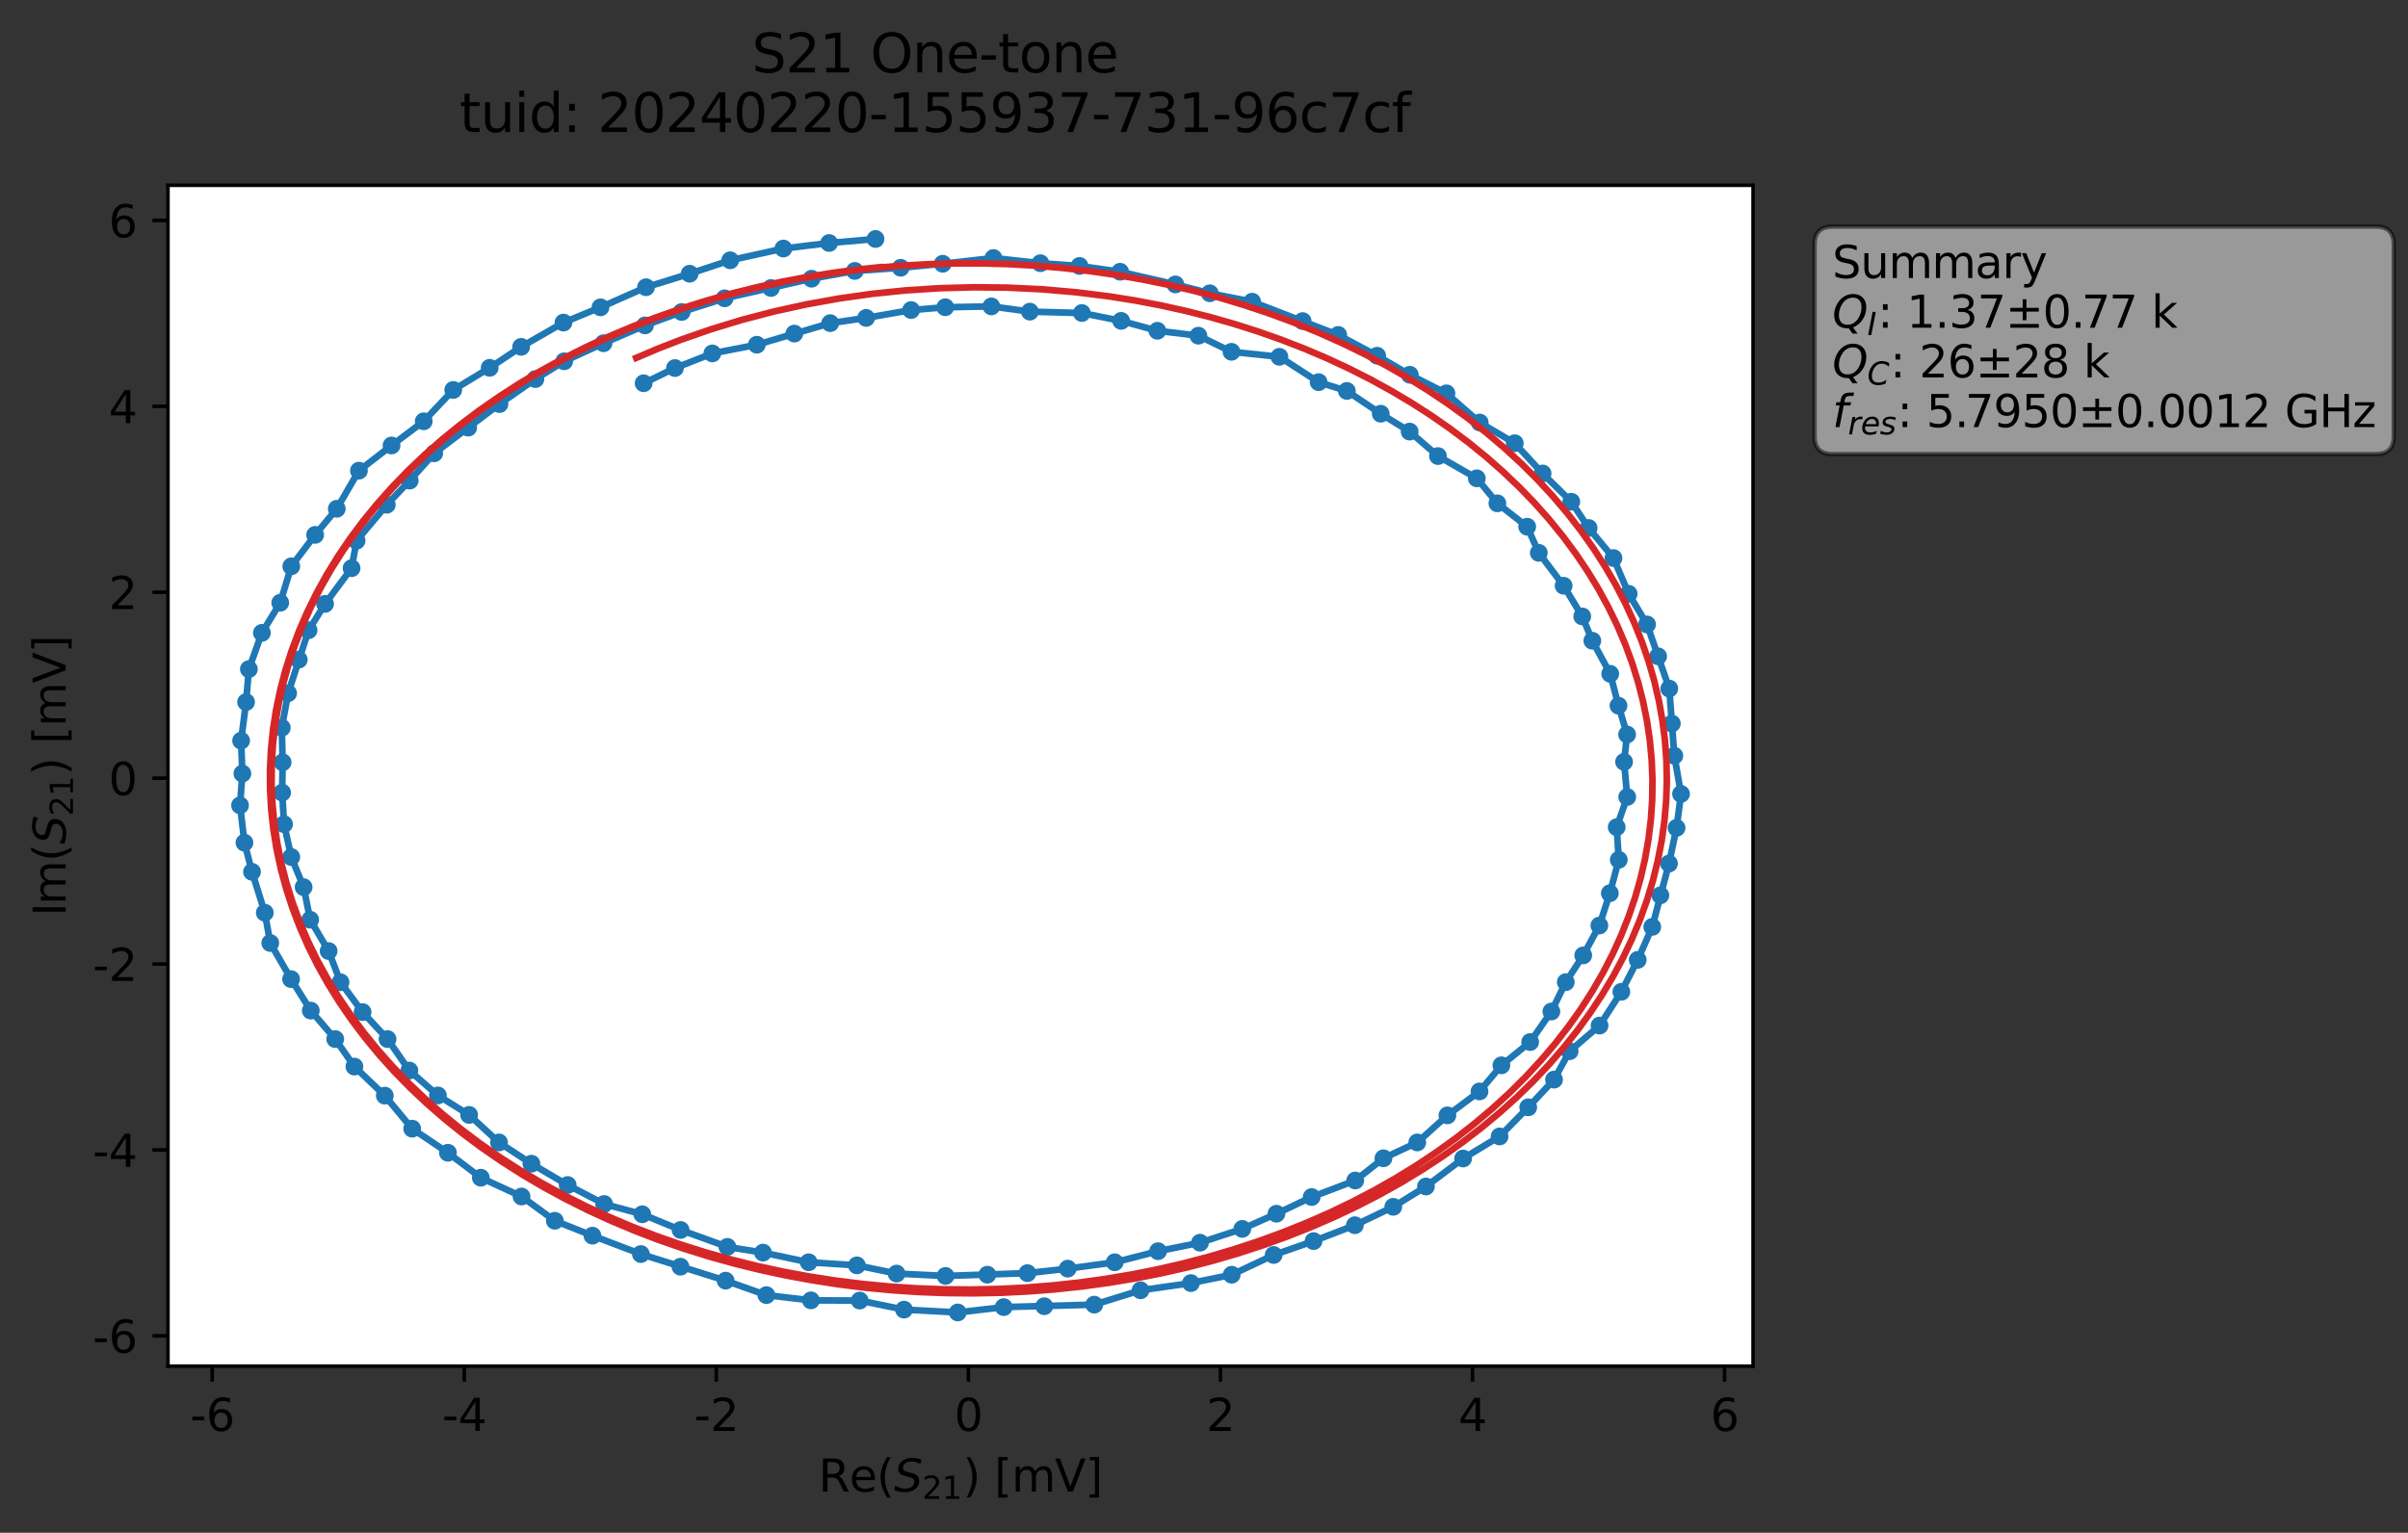 <?xml version="1.0" encoding="utf-8" standalone="no"?>
<!DOCTYPE svg PUBLIC "-//W3C//DTD SVG 1.1//EN"
  "http://www.w3.org/Graphics/SVG/1.1/DTD/svg11.dtd">
<svg xmlns:xlink="http://www.w3.org/1999/xlink" width="542.524pt" height="345.428pt" viewBox="0 0 542.524 345.428" xmlns="http://www.w3.org/2000/svg" version="1.1">
 <rect x="0" y="0" width="542.524" height="345.428" fill="#333333" stroke="none"/>
 <defs>
  <style type="text/css">*{stroke-linejoin: round; stroke-linecap: butt}</style>
 </defs>
 <g id="figure_1">
  <g id="patch_1">
   <path d="M 0 345.428 
L 542.524 345.428 
L 542.524 -0 
L 0 -0 
L 0 345.428 
z
" style="fill: none; opacity: 0"/>
  </g>
  <g id="axes_1">
   <g id="patch_2">
    <path d="M 37.848 307.872 
L 394.968 307.872 
L 394.968 41.76 
L 37.848 41.76 
z
" style="fill: #ffffff"/>
   </g>
   <g id="matplotlib.axis_1">
    <g id="xtick_1">
     <g id="line2d_1">
      <defs>
       <path id="mf093da12d0" d="M 0 0 
L 0 3.5 
" style="stroke: #000000; stroke-width: 0.8"/>
      </defs>
      <g>
       <use xlink:href="#mf093da12d0" x="47.812" y="307.872" style="stroke: #000000; stroke-width: 0.8"/>
      </g>
     </g>
     <g id="text_1">
      <!-- -6 -->
      <g transform="translate(42.827 322.47) scale(0.1 -0.1)">
       <defs>
        <path id="DejaVuSans-2d" d="M 313 2009 
L 1997 2009 
L 1997 1497 
L 313 1497 
L 313 2009 
z
" transform="scale(0.016)"/>
        <path id="DejaVuSans-36" d="M 2113 2584 
Q 1688 2584 1439 2293 
Q 1191 2003 1191 1497 
Q 1191 994 1439 701 
Q 1688 409 2113 409 
Q 2538 409 2786 701 
Q 3034 994 3034 1497 
Q 3034 2003 2786 2293 
Q 2538 2584 2113 2584 
z
M 3366 4563 
L 3366 3988 
Q 3128 4100 2886 4159 
Q 2644 4219 2406 4219 
Q 1781 4219 1451 3797 
Q 1122 3375 1075 2522 
Q 1259 2794 1537 2939 
Q 1816 3084 2150 3084 
Q 2853 3084 3261 2657 
Q 3669 2231 3669 1497 
Q 3669 778 3244 343 
Q 2819 -91 2113 -91 
Q 1303 -91 875 529 
Q 447 1150 447 2328 
Q 447 3434 972 4092 
Q 1497 4750 2381 4750 
Q 2619 4750 2861 4703 
Q 3103 4656 3366 4563 
z
" transform="scale(0.016)"/>
       </defs>
       <use xlink:href="#DejaVuSans-2d"/>
       <use xlink:href="#DejaVuSans-36" x="36.084"/>
      </g>
     </g>
    </g>
    <g id="xtick_2">
     <g id="line2d_2">
      <g>
       <use xlink:href="#mf093da12d0" x="104.601" y="307.872" style="stroke: #000000; stroke-width: 0.8"/>
      </g>
     </g>
     <g id="text_2">
      <!-- -4 -->
      <g transform="translate(99.616 322.47) scale(0.1 -0.1)">
       <defs>
        <path id="DejaVuSans-34" d="M 2419 4116 
L 825 1625 
L 2419 1625 
L 2419 4116 
z
M 2253 4666 
L 3047 4666 
L 3047 1625 
L 3713 1625 
L 3713 1100 
L 3047 1100 
L 3047 0 
L 2419 0 
L 2419 1100 
L 313 1100 
L 313 1709 
L 2253 4666 
z
" transform="scale(0.016)"/>
       </defs>
       <use xlink:href="#DejaVuSans-2d"/>
       <use xlink:href="#DejaVuSans-34" x="36.084"/>
      </g>
     </g>
    </g>
    <g id="xtick_3">
     <g id="line2d_3">
      <g>
       <use xlink:href="#mf093da12d0" x="161.389" y="307.872" style="stroke: #000000; stroke-width: 0.8"/>
      </g>
     </g>
     <g id="text_3">
      <!-- -2 -->
      <g transform="translate(156.404 322.47) scale(0.1 -0.1)">
       <defs>
        <path id="DejaVuSans-32" d="M 1228 531 
L 3431 531 
L 3431 0 
L 469 0 
L 469 531 
Q 828 903 1448 1529 
Q 2069 2156 2228 2338 
Q 2531 2678 2651 2914 
Q 2772 3150 2772 3378 
Q 2772 3750 2511 3984 
Q 2250 4219 1831 4219 
Q 1534 4219 1204 4116 
Q 875 4013 500 3803 
L 500 4441 
Q 881 4594 1212 4672 
Q 1544 4750 1819 4750 
Q 2544 4750 2975 4387 
Q 3406 4025 3406 3419 
Q 3406 3131 3298 2873 
Q 3191 2616 2906 2266 
Q 2828 2175 2409 1742 
Q 1991 1309 1228 531 
z
" transform="scale(0.016)"/>
       </defs>
       <use xlink:href="#DejaVuSans-2d"/>
       <use xlink:href="#DejaVuSans-32" x="36.084"/>
      </g>
     </g>
    </g>
    <g id="xtick_4">
     <g id="line2d_4">
      <g>
       <use xlink:href="#mf093da12d0" x="218.178" y="307.872" style="stroke: #000000; stroke-width: 0.8"/>
      </g>
     </g>
     <g id="text_4">
      <!-- 0 -->
      <g transform="translate(214.997 322.47) scale(0.1 -0.1)">
       <defs>
        <path id="DejaVuSans-30" d="M 2034 4250 
Q 1547 4250 1301 3770 
Q 1056 3291 1056 2328 
Q 1056 1369 1301 889 
Q 1547 409 2034 409 
Q 2525 409 2770 889 
Q 3016 1369 3016 2328 
Q 3016 3291 2770 3770 
Q 2525 4250 2034 4250 
z
M 2034 4750 
Q 2819 4750 3233 4129 
Q 3647 3509 3647 2328 
Q 3647 1150 3233 529 
Q 2819 -91 2034 -91 
Q 1250 -91 836 529 
Q 422 1150 422 2328 
Q 422 3509 836 4129 
Q 1250 4750 2034 4750 
z
" transform="scale(0.016)"/>
       </defs>
       <use xlink:href="#DejaVuSans-30"/>
      </g>
     </g>
    </g>
    <g id="xtick_5">
     <g id="line2d_5">
      <g>
       <use xlink:href="#mf093da12d0" x="274.967" y="307.872" style="stroke: #000000; stroke-width: 0.8"/>
      </g>
     </g>
     <g id="text_5">
      <!-- 2 -->
      <g transform="translate(271.786 322.47) scale(0.1 -0.1)">
       <use xlink:href="#DejaVuSans-32"/>
      </g>
     </g>
    </g>
    <g id="xtick_6">
     <g id="line2d_6">
      <g>
       <use xlink:href="#mf093da12d0" x="331.755" y="307.872" style="stroke: #000000; stroke-width: 0.8"/>
      </g>
     </g>
     <g id="text_6">
      <!-- 4 -->
      <g transform="translate(328.574 322.47) scale(0.1 -0.1)">
       <use xlink:href="#DejaVuSans-34"/>
      </g>
     </g>
    </g>
    <g id="xtick_7">
     <g id="line2d_7">
      <g>
       <use xlink:href="#mf093da12d0" x="388.544" y="307.872" style="stroke: #000000; stroke-width: 0.8"/>
      </g>
     </g>
     <g id="text_7">
      <!-- 6 -->
      <g transform="translate(385.363 322.47) scale(0.1 -0.1)">
       <use xlink:href="#DejaVuSans-36"/>
      </g>
     </g>
    </g>
    <g id="text_8">
     <!-- Re$(S_{21})$ [mV] -->
     <g transform="translate(184.408 336.149) scale(0.1 -0.1)">
      <defs>
       <path id="DejaVuSans-52" d="M 2841 2188 
Q 3044 2119 3236 1894 
Q 3428 1669 3622 1275 
L 4263 0 
L 3584 0 
L 2988 1197 
Q 2756 1666 2539 1819 
Q 2322 1972 1947 1972 
L 1259 1972 
L 1259 0 
L 628 0 
L 628 4666 
L 2053 4666 
Q 2853 4666 3247 4331 
Q 3641 3997 3641 3322 
Q 3641 2881 3436 2590 
Q 3231 2300 2841 2188 
z
M 1259 4147 
L 1259 2491 
L 2053 2491 
Q 2509 2491 2742 2702 
Q 2975 2913 2975 3322 
Q 2975 3731 2742 3939 
Q 2509 4147 2053 4147 
L 1259 4147 
z
" transform="scale(0.016)"/>
       <path id="DejaVuSans-65" d="M 3597 1894 
L 3597 1613 
L 953 1613 
Q 991 1019 1311 708 
Q 1631 397 2203 397 
Q 2534 397 2845 478 
Q 3156 559 3463 722 
L 3463 178 
Q 3153 47 2828 -22 
Q 2503 -91 2169 -91 
Q 1331 -91 842 396 
Q 353 884 353 1716 
Q 353 2575 817 3079 
Q 1281 3584 2069 3584 
Q 2775 3584 3186 3129 
Q 3597 2675 3597 1894 
z
M 3022 2063 
Q 3016 2534 2758 2815 
Q 2500 3097 2075 3097 
Q 1594 3097 1305 2825 
Q 1016 2553 972 2059 
L 3022 2063 
z
" transform="scale(0.016)"/>
       <path id="DejaVuSans-28" d="M 1984 4856 
Q 1566 4138 1362 3434 
Q 1159 2731 1159 2009 
Q 1159 1288 1364 580 
Q 1569 -128 1984 -844 
L 1484 -844 
Q 1016 -109 783 600 
Q 550 1309 550 2009 
Q 550 2706 781 3412 
Q 1013 4119 1484 4856 
L 1984 4856 
z
" transform="scale(0.016)"/>
       <path id="DejaVuSans-Oblique-53" d="M 3859 4513 
L 3738 3897 
Q 3422 4066 3111 4152 
Q 2800 4238 2509 4238 
Q 1944 4238 1609 3991 
Q 1275 3744 1275 3334 
Q 1275 3109 1398 2989 
Q 1522 2869 2034 2731 
L 2413 2638 
Q 3053 2472 3303 2217 
Q 3553 1963 3553 1503 
Q 3553 797 2998 353 
Q 2444 -91 1538 -91 
Q 1166 -91 791 -17 
Q 416 56 38 206 
L 166 856 
Q 513 641 861 531 
Q 1209 422 1556 422 
Q 2147 422 2503 684 
Q 2859 947 2859 1369 
Q 2859 1650 2717 1795 
Q 2575 1941 2106 2059 
L 1728 2156 
Q 1081 2325 845 2545 
Q 609 2766 609 3163 
Q 609 3859 1145 4304 
Q 1681 4750 2541 4750 
Q 2875 4750 3203 4690 
Q 3531 4631 3859 4513 
z
" transform="scale(0.016)"/>
       <path id="DejaVuSans-31" d="M 794 531 
L 1825 531 
L 1825 4091 
L 703 3866 
L 703 4441 
L 1819 4666 
L 2450 4666 
L 2450 531 
L 3481 531 
L 3481 0 
L 794 0 
L 794 531 
z
" transform="scale(0.016)"/>
       <path id="DejaVuSans-29" d="M 513 4856 
L 1013 4856 
Q 1481 4119 1714 3412 
Q 1947 2706 1947 2009 
Q 1947 1309 1714 600 
Q 1481 -109 1013 -844 
L 513 -844 
Q 928 -128 1133 580 
Q 1338 1288 1338 2009 
Q 1338 2731 1133 3434 
Q 928 4138 513 4856 
z
" transform="scale(0.016)"/>
       <path id="DejaVuSans-20" transform="scale(0.016)"/>
       <path id="DejaVuSans-5b" d="M 550 4863 
L 1875 4863 
L 1875 4416 
L 1125 4416 
L 1125 -397 
L 1875 -397 
L 1875 -844 
L 550 -844 
L 550 4863 
z
" transform="scale(0.016)"/>
       <path id="DejaVuSans-6d" d="M 3328 2828 
Q 3544 3216 3844 3400 
Q 4144 3584 4550 3584 
Q 5097 3584 5394 3201 
Q 5691 2819 5691 2113 
L 5691 0 
L 5113 0 
L 5113 2094 
Q 5113 2597 4934 2840 
Q 4756 3084 4391 3084 
Q 3944 3084 3684 2787 
Q 3425 2491 3425 1978 
L 3425 0 
L 2847 0 
L 2847 2094 
Q 2847 2600 2669 2842 
Q 2491 3084 2119 3084 
Q 1678 3084 1418 2786 
Q 1159 2488 1159 1978 
L 1159 0 
L 581 0 
L 581 3500 
L 1159 3500 
L 1159 2956 
Q 1356 3278 1631 3431 
Q 1906 3584 2284 3584 
Q 2666 3584 2933 3390 
Q 3200 3197 3328 2828 
z
" transform="scale(0.016)"/>
       <path id="DejaVuSans-56" d="M 1831 0 
L 50 4666 
L 709 4666 
L 2188 738 
L 3669 4666 
L 4325 4666 
L 2547 0 
L 1831 0 
z
" transform="scale(0.016)"/>
       <path id="DejaVuSans-5d" d="M 1947 4863 
L 1947 -844 
L 622 -844 
L 622 -397 
L 1369 -397 
L 1369 4416 
L 622 4416 
L 622 4863 
L 1947 4863 
z
" transform="scale(0.016)"/>
      </defs>
      <use xlink:href="#DejaVuSans-52" transform="translate(0 0.016)"/>
      <use xlink:href="#DejaVuSans-65" transform="translate(69.482 0.016)"/>
      <use xlink:href="#DejaVuSans-28" transform="translate(131.006 0.016)"/>
      <use xlink:href="#DejaVuSans-Oblique-53" transform="translate(170.02 0.016)"/>
      <use xlink:href="#DejaVuSans-32" transform="translate(233.496 -16.391) scale(0.7)"/>
      <use xlink:href="#DejaVuSans-31" transform="translate(278.032 -16.391) scale(0.7)"/>
      <use xlink:href="#DejaVuSans-29" transform="translate(325.303 0.016)"/>
      <use xlink:href="#DejaVuSans-20" transform="translate(364.316 0.016)"/>
      <use xlink:href="#DejaVuSans-5b" transform="translate(396.104 0.016)"/>
      <use xlink:href="#DejaVuSans-6d" transform="translate(435.117 0.016)"/>
      <use xlink:href="#DejaVuSans-56" transform="translate(532.529 0.016)"/>
      <use xlink:href="#DejaVuSans-5d" transform="translate(600.938 0.016)"/>
     </g>
    </g>
   </g>
   <g id="matplotlib.axis_2">
    <g id="ytick_1">
     <g id="line2d_8">
      <defs>
       <path id="ma1cabacbfc" d="M 0 0 
L -3.5 0 
" style="stroke: #000000; stroke-width: 0.8"/>
      </defs>
      <g>
       <use xlink:href="#ma1cabacbfc" x="37.848" y="301.048" style="stroke: #000000; stroke-width: 0.8"/>
      </g>
     </g>
     <g id="text_9">
      <!-- -6 -->
      <g transform="translate(20.878 304.847) scale(0.1 -0.1)">
       <use xlink:href="#DejaVuSans-2d"/>
       <use xlink:href="#DejaVuSans-36" x="36.084"/>
      </g>
     </g>
    </g>
    <g id="ytick_2">
     <g id="line2d_9">
      <g>
       <use xlink:href="#ma1cabacbfc" x="37.848" y="259.153" style="stroke: #000000; stroke-width: 0.8"/>
      </g>
     </g>
     <g id="text_10">
      <!-- -4 -->
      <g transform="translate(20.878 262.953) scale(0.1 -0.1)">
       <use xlink:href="#DejaVuSans-2d"/>
       <use xlink:href="#DejaVuSans-34" x="36.084"/>
      </g>
     </g>
    </g>
    <g id="ytick_3">
     <g id="line2d_10">
      <g>
       <use xlink:href="#ma1cabacbfc" x="37.848" y="217.259" style="stroke: #000000; stroke-width: 0.8"/>
      </g>
     </g>
     <g id="text_11">
      <!-- -2 -->
      <g transform="translate(20.878 221.058) scale(0.1 -0.1)">
       <use xlink:href="#DejaVuSans-2d"/>
       <use xlink:href="#DejaVuSans-32" x="36.084"/>
      </g>
     </g>
    </g>
    <g id="ytick_4">
     <g id="line2d_11">
      <g>
       <use xlink:href="#ma1cabacbfc" x="37.848" y="175.364" style="stroke: #000000; stroke-width: 0.8"/>
      </g>
     </g>
     <g id="text_12">
      <!-- 0 -->
      <g transform="translate(24.486 179.163) scale(0.1 -0.1)">
       <use xlink:href="#DejaVuSans-30"/>
      </g>
     </g>
    </g>
    <g id="ytick_5">
     <g id="line2d_12">
      <g>
       <use xlink:href="#ma1cabacbfc" x="37.848" y="133.47" style="stroke: #000000; stroke-width: 0.8"/>
      </g>
     </g>
     <g id="text_13">
      <!-- 2 -->
      <g transform="translate(24.486 137.269) scale(0.1 -0.1)">
       <use xlink:href="#DejaVuSans-32"/>
      </g>
     </g>
    </g>
    <g id="ytick_6">
     <g id="line2d_13">
      <g>
       <use xlink:href="#ma1cabacbfc" x="37.848" y="91.575" style="stroke: #000000; stroke-width: 0.8"/>
      </g>
     </g>
     <g id="text_14">
      <!-- 4 -->
      <g transform="translate(24.486 95.374) scale(0.1 -0.1)">
       <use xlink:href="#DejaVuSans-34"/>
      </g>
     </g>
    </g>
    <g id="ytick_7">
     <g id="line2d_14">
      <g>
       <use xlink:href="#ma1cabacbfc" x="37.848" y="49.68" style="stroke: #000000; stroke-width: 0.8"/>
      </g>
     </g>
     <g id="text_15">
      <!-- 6 -->
      <g transform="translate(24.486 53.48) scale(0.1 -0.1)">
       <use xlink:href="#DejaVuSans-36"/>
      </g>
     </g>
    </g>
    <g id="text_16">
     <!-- Im$(S_{21})$ [mV] -->
     <g transform="translate(14.798 206.466) rotate(-90) scale(0.1 -0.1)">
      <defs>
       <path id="DejaVuSans-49" d="M 628 4666 
L 1259 4666 
L 1259 0 
L 628 0 
L 628 4666 
z
" transform="scale(0.016)"/>
      </defs>
      <use xlink:href="#DejaVuSans-49" transform="translate(0 0.016)"/>
      <use xlink:href="#DejaVuSans-6d" transform="translate(25.867 0.016)"/>
      <use xlink:href="#DejaVuSans-28" transform="translate(123.279 0.016)"/>
      <use xlink:href="#DejaVuSans-Oblique-53" transform="translate(162.293 0.016)"/>
      <use xlink:href="#DejaVuSans-32" transform="translate(225.77 -16.391) scale(0.7)"/>
      <use xlink:href="#DejaVuSans-31" transform="translate(270.306 -16.391) scale(0.7)"/>
      <use xlink:href="#DejaVuSans-29" transform="translate(317.576 0.016)"/>
      <use xlink:href="#DejaVuSans-20" transform="translate(356.59 0.016)"/>
      <use xlink:href="#DejaVuSans-5b" transform="translate(388.377 0.016)"/>
      <use xlink:href="#DejaVuSans-6d" transform="translate(427.391 0.016)"/>
      <use xlink:href="#DejaVuSans-56" transform="translate(524.803 0.016)"/>
      <use xlink:href="#DejaVuSans-5d" transform="translate(593.211 0.016)"/>
     </g>
    </g>
   </g>
   <g id="line2d_15">
    <path d="M 145.011 86.371 
L 152.071 82.946 
L 160.493 79.644 
L 170.513 77.689 
L 187.055 72.823 
L 195.138 71.643 
L 205.276 69.873 
L 212.969 69.242 
L 223.358 69.05 
L 232.028 70.231 
L 243.747 70.543 
L 252.597 72.312 
L 260.759 74.545 
L 270.003 75.649 
L 277.459 79.284 
L 288.252 80.408 
L 297.091 86.126 
L 303.446 88.105 
L 311.079 93.237 
L 317.592 97.264 
L 323.975 102.781 
L 332.723 107.796 
L 337.356 113.43 
L 344.076 118.701 
L 346.693 124.589 
L 352.288 132.008 
L 356.48 138.92 
L 358.756 144.402 
L 362.785 151.857 
L 364.646 159.034 
L 366.588 165.529 
L 365.907 171.691 
L 366.614 179.609 
L 364.244 186.415 
L 364.711 193.769 
L 362.698 201.306 
L 360.341 208.574 
L 356.702 215.309 
L 352.772 221.338 
L 349.527 227.958 
L 344.75 234.832 
L 338.267 240.081 
L 333.334 245.968 
L 326.103 251.359 
L 319.31 257.463 
L 311.689 261.032 
L 305.342 266.041 
L 295.521 269.766 
L 287.584 273.526 
L 279.886 276.95 
L 270.361 280.057 
L 260.911 281.974 
L 251.149 284.469 
L 240.557 285.903 
L 231.481 286.916 
L 213.027 287.548 
L 201.997 287.017 
L 193.056 285.167 
L 182.197 284.464 
L 171.9 282.291 
L 163.881 280.996 
L 153.337 277.185 
L 144.709 273.651 
L 136.108 271.335 
L 127.896 267.056 
L 119.726 262.251 
L 112.424 257.464 
L 105.696 251.259 
L 98.664 246.871 
L 92.229 241.26 
L 87.315 234.17 
L 81.689 228.09 
L 76.719 221.36 
L 74.041 214.33 
L 69.886 207.273 
L 68.408 199.932 
L 65.627 193.143 
L 63.999 185.741 
L 63.57 178.628 
L 63.679 171.795 
L 63.489 164.004 
L 64.912 156.228 
L 69.529 142.03 
L 73.236 136.093 
L 79.213 128.046 
L 80.346 121.852 
L 87.147 113.75 
L 92.302 108.31 
L 97.829 102.151 
L 112.533 91.06 
L 120.625 85.427 
L 127.112 81.423 
L 135.976 77.351 
L 145.319 73.331 
L 153.577 70.312 
L 163.264 67.226 
L 182.843 62.81 
L 192.594 61.055 
L 202.919 60.344 
L 212.395 59.439 
L 223.824 58.151 
L 234.4 59.315 
L 243.213 59.935 
L 252.362 61.244 
L 264.811 64.098 
L 272.565 66.095 
L 282.109 67.991 
L 301.498 75.483 
L 310.273 80.172 
L 317.629 84.457 
L 325.886 88.644 
L 333.378 95.219 
L 341.275 99.886 
L 347.548 106.7 
L 354.011 113.073 
L 357.917 118.989 
L 363.52 125.764 
L 366.934 133.817 
L 371.08 140.727 
L 376.09 155.185 
L 377.228 170.312 
L 378.736 178.922 
L 377.729 186.566 
L 376.027 194.612 
L 372.253 208.889 
L 368.982 216.317 
L 365.292 223.513 
L 360.385 231.123 
L 353.641 236.903 
L 350.126 243.303 
L 344.312 249.548 
L 337.857 256.109 
L 329.638 261.082 
L 321.267 267.392 
L 313.902 271.971 
L 305.254 276.121 
L 295.941 279.698 
L 286.957 282.825 
L 277.509 287.275 
L 268.312 289.16 
L 256.962 290.783 
L 246.54 294.016 
L 226.138 294.571 
L 215.781 295.776 
L 203.672 295.139 
L 193.692 293.095 
L 182.705 293.052 
L 172.669 291.872 
L 163.486 288.613 
L 144.392 282.617 
L 133.481 278.475 
L 125 275.113 
L 117.503 269.643 
L 108.33 265.411 
L 100.921 259.789 
L 92.866 254.361 
L 86.697 246.917 
L 79.85 240.364 
L 75.525 234.166 
L 70.02 227.751 
L 65.583 220.658 
L 60.89 212.519 
L 59.662 205.695 
L 56.779 196.477 
L 55.072 189.908 
L 54.081 181.498 
L 54.61 174.327 
L 54.321 166.914 
L 55.439 158.221 
L 56.073 150.793 
L 59.006 142.622 
L 63.138 135.833 
L 65.629 127.631 
L 71.001 120.542 
L 75.879 114.656 
L 80.868 106.072 
L 88.213 100.393 
L 95.466 94.942 
L 102.11 87.881 
L 110.324 82.893 
L 117.418 78.167 
L 126.947 72.696 
L 135.291 69.261 
L 145.55 64.73 
L 155.373 61.688 
L 164.519 58.657 
L 176.499 56.012 
L 186.804 54.762 
L 197.255 53.856 
L 197.255 53.856 
" clip-path="url(#pc54d1692b5)" style="fill: none; stroke: #1f77b4; stroke-width: 1.5; stroke-linecap: square"/>
    <defs>
     <path id="m19a499192f" d="M 0 1.5 
C 0.398 1.5 0.779 1.342 1.061 1.061 
C 1.342 0.779 1.5 0.398 1.5 0 
C 1.5 -0.398 1.342 -0.779 1.061 -1.061 
C 0.779 -1.342 0.398 -1.5 0 -1.5 
C -0.398 -1.5 -0.779 -1.342 -1.061 -1.061 
C -1.342 -0.779 -1.5 -0.398 -1.5 0 
C -1.5 0.398 -1.342 0.779 -1.061 1.061 
C -0.779 1.342 -0.398 1.5 0 1.5 
z
" style="stroke: #1f77b4"/>
    </defs>
    <g clip-path="url(#pc54d1692b5)">
     <use xlink:href="#m19a499192f" x="145.011" y="86.371" style="fill: #1f77b4; stroke: #1f77b4"/>
     <use xlink:href="#m19a499192f" x="152.071" y="82.946" style="fill: #1f77b4; stroke: #1f77b4"/>
     <use xlink:href="#m19a499192f" x="160.493" y="79.644" style="fill: #1f77b4; stroke: #1f77b4"/>
     <use xlink:href="#m19a499192f" x="170.513" y="77.689" style="fill: #1f77b4; stroke: #1f77b4"/>
     <use xlink:href="#m19a499192f" x="178.959" y="75.18" style="fill: #1f77b4; stroke: #1f77b4"/>
     <use xlink:href="#m19a499192f" x="187.055" y="72.823" style="fill: #1f77b4; stroke: #1f77b4"/>
     <use xlink:href="#m19a499192f" x="195.138" y="71.643" style="fill: #1f77b4; stroke: #1f77b4"/>
     <use xlink:href="#m19a499192f" x="205.276" y="69.873" style="fill: #1f77b4; stroke: #1f77b4"/>
     <use xlink:href="#m19a499192f" x="212.969" y="69.242" style="fill: #1f77b4; stroke: #1f77b4"/>
     <use xlink:href="#m19a499192f" x="223.358" y="69.05" style="fill: #1f77b4; stroke: #1f77b4"/>
     <use xlink:href="#m19a499192f" x="232.028" y="70.231" style="fill: #1f77b4; stroke: #1f77b4"/>
     <use xlink:href="#m19a499192f" x="243.747" y="70.543" style="fill: #1f77b4; stroke: #1f77b4"/>
     <use xlink:href="#m19a499192f" x="252.597" y="72.312" style="fill: #1f77b4; stroke: #1f77b4"/>
     <use xlink:href="#m19a499192f" x="260.759" y="74.545" style="fill: #1f77b4; stroke: #1f77b4"/>
     <use xlink:href="#m19a499192f" x="270.003" y="75.649" style="fill: #1f77b4; stroke: #1f77b4"/>
     <use xlink:href="#m19a499192f" x="277.459" y="79.284" style="fill: #1f77b4; stroke: #1f77b4"/>
     <use xlink:href="#m19a499192f" x="288.252" y="80.408" style="fill: #1f77b4; stroke: #1f77b4"/>
     <use xlink:href="#m19a499192f" x="297.091" y="86.126" style="fill: #1f77b4; stroke: #1f77b4"/>
     <use xlink:href="#m19a499192f" x="303.446" y="88.105" style="fill: #1f77b4; stroke: #1f77b4"/>
     <use xlink:href="#m19a499192f" x="311.079" y="93.237" style="fill: #1f77b4; stroke: #1f77b4"/>
     <use xlink:href="#m19a499192f" x="317.592" y="97.264" style="fill: #1f77b4; stroke: #1f77b4"/>
     <use xlink:href="#m19a499192f" x="323.975" y="102.781" style="fill: #1f77b4; stroke: #1f77b4"/>
     <use xlink:href="#m19a499192f" x="332.723" y="107.796" style="fill: #1f77b4; stroke: #1f77b4"/>
     <use xlink:href="#m19a499192f" x="337.356" y="113.43" style="fill: #1f77b4; stroke: #1f77b4"/>
     <use xlink:href="#m19a499192f" x="344.076" y="118.701" style="fill: #1f77b4; stroke: #1f77b4"/>
     <use xlink:href="#m19a499192f" x="346.693" y="124.589" style="fill: #1f77b4; stroke: #1f77b4"/>
     <use xlink:href="#m19a499192f" x="352.288" y="132.008" style="fill: #1f77b4; stroke: #1f77b4"/>
     <use xlink:href="#m19a499192f" x="356.48" y="138.92" style="fill: #1f77b4; stroke: #1f77b4"/>
     <use xlink:href="#m19a499192f" x="358.756" y="144.402" style="fill: #1f77b4; stroke: #1f77b4"/>
     <use xlink:href="#m19a499192f" x="362.785" y="151.857" style="fill: #1f77b4; stroke: #1f77b4"/>
     <use xlink:href="#m19a499192f" x="364.646" y="159.034" style="fill: #1f77b4; stroke: #1f77b4"/>
     <use xlink:href="#m19a499192f" x="366.588" y="165.529" style="fill: #1f77b4; stroke: #1f77b4"/>
     <use xlink:href="#m19a499192f" x="365.907" y="171.691" style="fill: #1f77b4; stroke: #1f77b4"/>
     <use xlink:href="#m19a499192f" x="366.614" y="179.609" style="fill: #1f77b4; stroke: #1f77b4"/>
     <use xlink:href="#m19a499192f" x="364.244" y="186.415" style="fill: #1f77b4; stroke: #1f77b4"/>
     <use xlink:href="#m19a499192f" x="364.711" y="193.769" style="fill: #1f77b4; stroke: #1f77b4"/>
     <use xlink:href="#m19a499192f" x="362.698" y="201.306" style="fill: #1f77b4; stroke: #1f77b4"/>
     <use xlink:href="#m19a499192f" x="360.341" y="208.574" style="fill: #1f77b4; stroke: #1f77b4"/>
     <use xlink:href="#m19a499192f" x="356.702" y="215.309" style="fill: #1f77b4; stroke: #1f77b4"/>
     <use xlink:href="#m19a499192f" x="352.772" y="221.338" style="fill: #1f77b4; stroke: #1f77b4"/>
     <use xlink:href="#m19a499192f" x="349.527" y="227.958" style="fill: #1f77b4; stroke: #1f77b4"/>
     <use xlink:href="#m19a499192f" x="344.75" y="234.832" style="fill: #1f77b4; stroke: #1f77b4"/>
     <use xlink:href="#m19a499192f" x="338.267" y="240.081" style="fill: #1f77b4; stroke: #1f77b4"/>
     <use xlink:href="#m19a499192f" x="333.334" y="245.968" style="fill: #1f77b4; stroke: #1f77b4"/>
     <use xlink:href="#m19a499192f" x="326.103" y="251.359" style="fill: #1f77b4; stroke: #1f77b4"/>
     <use xlink:href="#m19a499192f" x="319.31" y="257.463" style="fill: #1f77b4; stroke: #1f77b4"/>
     <use xlink:href="#m19a499192f" x="311.689" y="261.032" style="fill: #1f77b4; stroke: #1f77b4"/>
     <use xlink:href="#m19a499192f" x="305.342" y="266.041" style="fill: #1f77b4; stroke: #1f77b4"/>
     <use xlink:href="#m19a499192f" x="295.521" y="269.766" style="fill: #1f77b4; stroke: #1f77b4"/>
     <use xlink:href="#m19a499192f" x="287.584" y="273.526" style="fill: #1f77b4; stroke: #1f77b4"/>
     <use xlink:href="#m19a499192f" x="279.886" y="276.95" style="fill: #1f77b4; stroke: #1f77b4"/>
     <use xlink:href="#m19a499192f" x="270.361" y="280.057" style="fill: #1f77b4; stroke: #1f77b4"/>
     <use xlink:href="#m19a499192f" x="260.911" y="281.974" style="fill: #1f77b4; stroke: #1f77b4"/>
     <use xlink:href="#m19a499192f" x="251.149" y="284.469" style="fill: #1f77b4; stroke: #1f77b4"/>
     <use xlink:href="#m19a499192f" x="240.557" y="285.903" style="fill: #1f77b4; stroke: #1f77b4"/>
     <use xlink:href="#m19a499192f" x="231.481" y="286.916" style="fill: #1f77b4; stroke: #1f77b4"/>
     <use xlink:href="#m19a499192f" x="222.455" y="287.263" style="fill: #1f77b4; stroke: #1f77b4"/>
     <use xlink:href="#m19a499192f" x="213.027" y="287.548" style="fill: #1f77b4; stroke: #1f77b4"/>
     <use xlink:href="#m19a499192f" x="201.997" y="287.017" style="fill: #1f77b4; stroke: #1f77b4"/>
     <use xlink:href="#m19a499192f" x="193.056" y="285.167" style="fill: #1f77b4; stroke: #1f77b4"/>
     <use xlink:href="#m19a499192f" x="182.197" y="284.464" style="fill: #1f77b4; stroke: #1f77b4"/>
     <use xlink:href="#m19a499192f" x="171.9" y="282.291" style="fill: #1f77b4; stroke: #1f77b4"/>
     <use xlink:href="#m19a499192f" x="163.881" y="280.996" style="fill: #1f77b4; stroke: #1f77b4"/>
     <use xlink:href="#m19a499192f" x="153.337" y="277.185" style="fill: #1f77b4; stroke: #1f77b4"/>
     <use xlink:href="#m19a499192f" x="144.709" y="273.651" style="fill: #1f77b4; stroke: #1f77b4"/>
     <use xlink:href="#m19a499192f" x="136.108" y="271.335" style="fill: #1f77b4; stroke: #1f77b4"/>
     <use xlink:href="#m19a499192f" x="127.896" y="267.056" style="fill: #1f77b4; stroke: #1f77b4"/>
     <use xlink:href="#m19a499192f" x="119.726" y="262.251" style="fill: #1f77b4; stroke: #1f77b4"/>
     <use xlink:href="#m19a499192f" x="112.424" y="257.464" style="fill: #1f77b4; stroke: #1f77b4"/>
     <use xlink:href="#m19a499192f" x="105.696" y="251.259" style="fill: #1f77b4; stroke: #1f77b4"/>
     <use xlink:href="#m19a499192f" x="98.664" y="246.871" style="fill: #1f77b4; stroke: #1f77b4"/>
     <use xlink:href="#m19a499192f" x="92.229" y="241.26" style="fill: #1f77b4; stroke: #1f77b4"/>
     <use xlink:href="#m19a499192f" x="87.315" y="234.17" style="fill: #1f77b4; stroke: #1f77b4"/>
     <use xlink:href="#m19a499192f" x="81.689" y="228.09" style="fill: #1f77b4; stroke: #1f77b4"/>
     <use xlink:href="#m19a499192f" x="76.719" y="221.36" style="fill: #1f77b4; stroke: #1f77b4"/>
     <use xlink:href="#m19a499192f" x="74.041" y="214.33" style="fill: #1f77b4; stroke: #1f77b4"/>
     <use xlink:href="#m19a499192f" x="69.886" y="207.273" style="fill: #1f77b4; stroke: #1f77b4"/>
     <use xlink:href="#m19a499192f" x="68.408" y="199.932" style="fill: #1f77b4; stroke: #1f77b4"/>
     <use xlink:href="#m19a499192f" x="65.627" y="193.143" style="fill: #1f77b4; stroke: #1f77b4"/>
     <use xlink:href="#m19a499192f" x="63.999" y="185.741" style="fill: #1f77b4; stroke: #1f77b4"/>
     <use xlink:href="#m19a499192f" x="63.57" y="178.628" style="fill: #1f77b4; stroke: #1f77b4"/>
     <use xlink:href="#m19a499192f" x="63.679" y="171.795" style="fill: #1f77b4; stroke: #1f77b4"/>
     <use xlink:href="#m19a499192f" x="63.489" y="164.004" style="fill: #1f77b4; stroke: #1f77b4"/>
     <use xlink:href="#m19a499192f" x="64.912" y="156.228" style="fill: #1f77b4; stroke: #1f77b4"/>
     <use xlink:href="#m19a499192f" x="67.316" y="148.663" style="fill: #1f77b4; stroke: #1f77b4"/>
     <use xlink:href="#m19a499192f" x="69.529" y="142.03" style="fill: #1f77b4; stroke: #1f77b4"/>
     <use xlink:href="#m19a499192f" x="73.236" y="136.093" style="fill: #1f77b4; stroke: #1f77b4"/>
     <use xlink:href="#m19a499192f" x="79.213" y="128.046" style="fill: #1f77b4; stroke: #1f77b4"/>
     <use xlink:href="#m19a499192f" x="80.346" y="121.852" style="fill: #1f77b4; stroke: #1f77b4"/>
     <use xlink:href="#m19a499192f" x="87.147" y="113.75" style="fill: #1f77b4; stroke: #1f77b4"/>
     <use xlink:href="#m19a499192f" x="92.302" y="108.31" style="fill: #1f77b4; stroke: #1f77b4"/>
     <use xlink:href="#m19a499192f" x="97.829" y="102.151" style="fill: #1f77b4; stroke: #1f77b4"/>
     <use xlink:href="#m19a499192f" x="105.476" y="96.374" style="fill: #1f77b4; stroke: #1f77b4"/>
     <use xlink:href="#m19a499192f" x="112.533" y="91.06" style="fill: #1f77b4; stroke: #1f77b4"/>
     <use xlink:href="#m19a499192f" x="120.625" y="85.427" style="fill: #1f77b4; stroke: #1f77b4"/>
     <use xlink:href="#m19a499192f" x="127.112" y="81.423" style="fill: #1f77b4; stroke: #1f77b4"/>
     <use xlink:href="#m19a499192f" x="135.976" y="77.351" style="fill: #1f77b4; stroke: #1f77b4"/>
     <use xlink:href="#m19a499192f" x="145.319" y="73.331" style="fill: #1f77b4; stroke: #1f77b4"/>
     <use xlink:href="#m19a499192f" x="153.577" y="70.312" style="fill: #1f77b4; stroke: #1f77b4"/>
     <use xlink:href="#m19a499192f" x="163.264" y="67.226" style="fill: #1f77b4; stroke: #1f77b4"/>
     <use xlink:href="#m19a499192f" x="173.701" y="64.906" style="fill: #1f77b4; stroke: #1f77b4"/>
     <use xlink:href="#m19a499192f" x="182.843" y="62.81" style="fill: #1f77b4; stroke: #1f77b4"/>
     <use xlink:href="#m19a499192f" x="192.594" y="61.055" style="fill: #1f77b4; stroke: #1f77b4"/>
     <use xlink:href="#m19a499192f" x="202.919" y="60.344" style="fill: #1f77b4; stroke: #1f77b4"/>
     <use xlink:href="#m19a499192f" x="212.395" y="59.439" style="fill: #1f77b4; stroke: #1f77b4"/>
     <use xlink:href="#m19a499192f" x="223.824" y="58.151" style="fill: #1f77b4; stroke: #1f77b4"/>
     <use xlink:href="#m19a499192f" x="234.4" y="59.315" style="fill: #1f77b4; stroke: #1f77b4"/>
     <use xlink:href="#m19a499192f" x="243.213" y="59.935" style="fill: #1f77b4; stroke: #1f77b4"/>
     <use xlink:href="#m19a499192f" x="252.362" y="61.244" style="fill: #1f77b4; stroke: #1f77b4"/>
     <use xlink:href="#m19a499192f" x="264.811" y="64.098" style="fill: #1f77b4; stroke: #1f77b4"/>
     <use xlink:href="#m19a499192f" x="272.565" y="66.095" style="fill: #1f77b4; stroke: #1f77b4"/>
     <use xlink:href="#m19a499192f" x="282.109" y="67.991" style="fill: #1f77b4; stroke: #1f77b4"/>
     <use xlink:href="#m19a499192f" x="293.481" y="72.365" style="fill: #1f77b4; stroke: #1f77b4"/>
     <use xlink:href="#m19a499192f" x="301.498" y="75.483" style="fill: #1f77b4; stroke: #1f77b4"/>
     <use xlink:href="#m19a499192f" x="310.273" y="80.172" style="fill: #1f77b4; stroke: #1f77b4"/>
     <use xlink:href="#m19a499192f" x="317.629" y="84.457" style="fill: #1f77b4; stroke: #1f77b4"/>
     <use xlink:href="#m19a499192f" x="325.886" y="88.644" style="fill: #1f77b4; stroke: #1f77b4"/>
     <use xlink:href="#m19a499192f" x="333.378" y="95.219" style="fill: #1f77b4; stroke: #1f77b4"/>
     <use xlink:href="#m19a499192f" x="341.275" y="99.886" style="fill: #1f77b4; stroke: #1f77b4"/>
     <use xlink:href="#m19a499192f" x="347.548" y="106.7" style="fill: #1f77b4; stroke: #1f77b4"/>
     <use xlink:href="#m19a499192f" x="354.011" y="113.073" style="fill: #1f77b4; stroke: #1f77b4"/>
     <use xlink:href="#m19a499192f" x="357.917" y="118.989" style="fill: #1f77b4; stroke: #1f77b4"/>
     <use xlink:href="#m19a499192f" x="363.52" y="125.764" style="fill: #1f77b4; stroke: #1f77b4"/>
     <use xlink:href="#m19a499192f" x="366.934" y="133.817" style="fill: #1f77b4; stroke: #1f77b4"/>
     <use xlink:href="#m19a499192f" x="371.08" y="140.727" style="fill: #1f77b4; stroke: #1f77b4"/>
     <use xlink:href="#m19a499192f" x="373.576" y="147.908" style="fill: #1f77b4; stroke: #1f77b4"/>
     <use xlink:href="#m19a499192f" x="376.09" y="155.185" style="fill: #1f77b4; stroke: #1f77b4"/>
     <use xlink:href="#m19a499192f" x="376.669" y="163.061" style="fill: #1f77b4; stroke: #1f77b4"/>
     <use xlink:href="#m19a499192f" x="377.228" y="170.312" style="fill: #1f77b4; stroke: #1f77b4"/>
     <use xlink:href="#m19a499192f" x="378.736" y="178.922" style="fill: #1f77b4; stroke: #1f77b4"/>
     <use xlink:href="#m19a499192f" x="377.729" y="186.566" style="fill: #1f77b4; stroke: #1f77b4"/>
     <use xlink:href="#m19a499192f" x="376.027" y="194.612" style="fill: #1f77b4; stroke: #1f77b4"/>
     <use xlink:href="#m19a499192f" x="374.081" y="201.773" style="fill: #1f77b4; stroke: #1f77b4"/>
     <use xlink:href="#m19a499192f" x="372.253" y="208.889" style="fill: #1f77b4; stroke: #1f77b4"/>
     <use xlink:href="#m19a499192f" x="368.982" y="216.317" style="fill: #1f77b4; stroke: #1f77b4"/>
     <use xlink:href="#m19a499192f" x="365.292" y="223.513" style="fill: #1f77b4; stroke: #1f77b4"/>
     <use xlink:href="#m19a499192f" x="360.385" y="231.123" style="fill: #1f77b4; stroke: #1f77b4"/>
     <use xlink:href="#m19a499192f" x="353.641" y="236.903" style="fill: #1f77b4; stroke: #1f77b4"/>
     <use xlink:href="#m19a499192f" x="350.126" y="243.303" style="fill: #1f77b4; stroke: #1f77b4"/>
     <use xlink:href="#m19a499192f" x="344.312" y="249.548" style="fill: #1f77b4; stroke: #1f77b4"/>
     <use xlink:href="#m19a499192f" x="337.857" y="256.109" style="fill: #1f77b4; stroke: #1f77b4"/>
     <use xlink:href="#m19a499192f" x="329.638" y="261.082" style="fill: #1f77b4; stroke: #1f77b4"/>
     <use xlink:href="#m19a499192f" x="321.267" y="267.392" style="fill: #1f77b4; stroke: #1f77b4"/>
     <use xlink:href="#m19a499192f" x="313.902" y="271.971" style="fill: #1f77b4; stroke: #1f77b4"/>
     <use xlink:href="#m19a499192f" x="305.254" y="276.121" style="fill: #1f77b4; stroke: #1f77b4"/>
     <use xlink:href="#m19a499192f" x="295.941" y="279.698" style="fill: #1f77b4; stroke: #1f77b4"/>
     <use xlink:href="#m19a499192f" x="286.957" y="282.825" style="fill: #1f77b4; stroke: #1f77b4"/>
     <use xlink:href="#m19a499192f" x="277.509" y="287.275" style="fill: #1f77b4; stroke: #1f77b4"/>
     <use xlink:href="#m19a499192f" x="268.312" y="289.16" style="fill: #1f77b4; stroke: #1f77b4"/>
     <use xlink:href="#m19a499192f" x="256.962" y="290.783" style="fill: #1f77b4; stroke: #1f77b4"/>
     <use xlink:href="#m19a499192f" x="246.54" y="294.016" style="fill: #1f77b4; stroke: #1f77b4"/>
     <use xlink:href="#m19a499192f" x="235.275" y="294.37" style="fill: #1f77b4; stroke: #1f77b4"/>
     <use xlink:href="#m19a499192f" x="226.138" y="294.571" style="fill: #1f77b4; stroke: #1f77b4"/>
     <use xlink:href="#m19a499192f" x="215.781" y="295.776" style="fill: #1f77b4; stroke: #1f77b4"/>
     <use xlink:href="#m19a499192f" x="203.672" y="295.139" style="fill: #1f77b4; stroke: #1f77b4"/>
     <use xlink:href="#m19a499192f" x="193.692" y="293.095" style="fill: #1f77b4; stroke: #1f77b4"/>
     <use xlink:href="#m19a499192f" x="182.705" y="293.052" style="fill: #1f77b4; stroke: #1f77b4"/>
     <use xlink:href="#m19a499192f" x="172.669" y="291.872" style="fill: #1f77b4; stroke: #1f77b4"/>
     <use xlink:href="#m19a499192f" x="163.486" y="288.613" style="fill: #1f77b4; stroke: #1f77b4"/>
     <use xlink:href="#m19a499192f" x="153.312" y="285.469" style="fill: #1f77b4; stroke: #1f77b4"/>
     <use xlink:href="#m19a499192f" x="144.392" y="282.617" style="fill: #1f77b4; stroke: #1f77b4"/>
     <use xlink:href="#m19a499192f" x="133.481" y="278.475" style="fill: #1f77b4; stroke: #1f77b4"/>
     <use xlink:href="#m19a499192f" x="125" y="275.113" style="fill: #1f77b4; stroke: #1f77b4"/>
     <use xlink:href="#m19a499192f" x="117.503" y="269.643" style="fill: #1f77b4; stroke: #1f77b4"/>
     <use xlink:href="#m19a499192f" x="108.33" y="265.411" style="fill: #1f77b4; stroke: #1f77b4"/>
     <use xlink:href="#m19a499192f" x="100.921" y="259.789" style="fill: #1f77b4; stroke: #1f77b4"/>
     <use xlink:href="#m19a499192f" x="92.866" y="254.361" style="fill: #1f77b4; stroke: #1f77b4"/>
     <use xlink:href="#m19a499192f" x="86.697" y="246.917" style="fill: #1f77b4; stroke: #1f77b4"/>
     <use xlink:href="#m19a499192f" x="79.85" y="240.364" style="fill: #1f77b4; stroke: #1f77b4"/>
     <use xlink:href="#m19a499192f" x="75.525" y="234.166" style="fill: #1f77b4; stroke: #1f77b4"/>
     <use xlink:href="#m19a499192f" x="70.02" y="227.751" style="fill: #1f77b4; stroke: #1f77b4"/>
     <use xlink:href="#m19a499192f" x="65.583" y="220.658" style="fill: #1f77b4; stroke: #1f77b4"/>
     <use xlink:href="#m19a499192f" x="60.89" y="212.519" style="fill: #1f77b4; stroke: #1f77b4"/>
     <use xlink:href="#m19a499192f" x="59.662" y="205.695" style="fill: #1f77b4; stroke: #1f77b4"/>
     <use xlink:href="#m19a499192f" x="56.779" y="196.477" style="fill: #1f77b4; stroke: #1f77b4"/>
     <use xlink:href="#m19a499192f" x="55.072" y="189.908" style="fill: #1f77b4; stroke: #1f77b4"/>
     <use xlink:href="#m19a499192f" x="54.081" y="181.498" style="fill: #1f77b4; stroke: #1f77b4"/>
     <use xlink:href="#m19a499192f" x="54.61" y="174.327" style="fill: #1f77b4; stroke: #1f77b4"/>
     <use xlink:href="#m19a499192f" x="54.321" y="166.914" style="fill: #1f77b4; stroke: #1f77b4"/>
     <use xlink:href="#m19a499192f" x="55.439" y="158.221" style="fill: #1f77b4; stroke: #1f77b4"/>
     <use xlink:href="#m19a499192f" x="56.073" y="150.793" style="fill: #1f77b4; stroke: #1f77b4"/>
     <use xlink:href="#m19a499192f" x="59.006" y="142.622" style="fill: #1f77b4; stroke: #1f77b4"/>
     <use xlink:href="#m19a499192f" x="63.138" y="135.833" style="fill: #1f77b4; stroke: #1f77b4"/>
     <use xlink:href="#m19a499192f" x="65.629" y="127.631" style="fill: #1f77b4; stroke: #1f77b4"/>
     <use xlink:href="#m19a499192f" x="71.001" y="120.542" style="fill: #1f77b4; stroke: #1f77b4"/>
     <use xlink:href="#m19a499192f" x="75.879" y="114.656" style="fill: #1f77b4; stroke: #1f77b4"/>
     <use xlink:href="#m19a499192f" x="80.868" y="106.072" style="fill: #1f77b4; stroke: #1f77b4"/>
     <use xlink:href="#m19a499192f" x="88.213" y="100.393" style="fill: #1f77b4; stroke: #1f77b4"/>
     <use xlink:href="#m19a499192f" x="95.466" y="94.942" style="fill: #1f77b4; stroke: #1f77b4"/>
     <use xlink:href="#m19a499192f" x="102.11" y="87.881" style="fill: #1f77b4; stroke: #1f77b4"/>
     <use xlink:href="#m19a499192f" x="110.324" y="82.893" style="fill: #1f77b4; stroke: #1f77b4"/>
     <use xlink:href="#m19a499192f" x="117.418" y="78.167" style="fill: #1f77b4; stroke: #1f77b4"/>
     <use xlink:href="#m19a499192f" x="126.947" y="72.696" style="fill: #1f77b4; stroke: #1f77b4"/>
     <use xlink:href="#m19a499192f" x="135.291" y="69.261" style="fill: #1f77b4; stroke: #1f77b4"/>
     <use xlink:href="#m19a499192f" x="145.55" y="64.73" style="fill: #1f77b4; stroke: #1f77b4"/>
     <use xlink:href="#m19a499192f" x="155.373" y="61.688" style="fill: #1f77b4; stroke: #1f77b4"/>
     <use xlink:href="#m19a499192f" x="164.519" y="58.657" style="fill: #1f77b4; stroke: #1f77b4"/>
     <use xlink:href="#m19a499192f" x="176.499" y="56.012" style="fill: #1f77b4; stroke: #1f77b4"/>
     <use xlink:href="#m19a499192f" x="186.804" y="54.762" style="fill: #1f77b4; stroke: #1f77b4"/>
     <use xlink:href="#m19a499192f" x="197.255" y="53.856" style="fill: #1f77b4; stroke: #1f77b4"/>
    </g>
   </g>
   <g id="line2d_16">
    <path d="M 143.346 80.657 
L 148.262 78.565 
L 153.287 76.609 
L 160.144 74.219 
L 167.165 72.083 
L 174.335 70.209 
L 181.635 68.602 
L 189.047 67.268 
L 196.554 66.211 
L 204.136 65.435 
L 211.775 64.944 
L 219.451 64.74 
L 227.144 64.825 
L 234.835 65.201 
L 242.503 65.868 
L 250.128 66.825 
L 255.807 67.734 
L 261.44 68.804 
L 267.021 70.036 
L 272.541 71.428 
L 277.99 72.978 
L 283.361 74.685 
L 288.645 76.546 
L 293.833 78.56 
L 298.918 80.723 
L 303.891 83.034 
L 308.745 85.488 
L 313.47 88.083 
L 318.061 90.815 
L 322.509 93.68 
L 326.807 96.674 
L 330.948 99.794 
L 334.924 103.033 
L 338.73 106.389 
L 342.36 109.855 
L 345.806 113.428 
L 349.063 117.1 
L 352.125 120.868 
L 354.988 124.725 
L 357.646 128.665 
L 360.095 132.683 
L 362.33 136.772 
L 364.348 140.927 
L 366.145 145.14 
L 367.717 149.406 
L 369.062 153.717 
L 370.178 158.067 
L 371.061 162.45 
L 371.711 166.858 
L 372.125 171.284 
L 372.304 175.723 
L 372.246 180.165 
L 371.951 184.606 
L 371.419 189.038 
L 370.65 193.453 
L 369.647 197.845 
L 368.409 202.207 
L 366.939 206.533 
L 365.238 210.814 
L 363.309 215.045 
L 361.156 219.219 
L 358.78 223.329 
L 356.185 227.369 
L 353.376 231.332 
L 350.357 235.213 
L 347.131 239.004 
L 343.705 242.701 
L 340.083 246.296 
L 336.27 249.785 
L 332.273 253.162 
L 328.098 256.422 
L 323.75 259.559 
L 319.237 262.568 
L 314.566 265.446 
L 309.744 268.186 
L 304.778 270.785 
L 299.676 273.239 
L 294.445 275.544 
L 289.095 277.696 
L 283.633 279.692 
L 278.067 281.528 
L 272.406 283.202 
L 266.66 284.712 
L 260.836 286.053 
L 254.944 287.226 
L 248.993 288.227 
L 242.992 289.055 
L 236.95 289.709 
L 230.877 290.187 
L 224.783 290.49 
L 218.676 290.615 
L 212.566 290.564 
L 206.462 290.336 
L 200.374 289.932 
L 194.312 289.351 
L 188.284 288.596 
L 182.301 287.667 
L 176.37 286.565 
L 170.502 285.292 
L 164.705 283.851 
L 158.989 282.243 
L 153.362 280.47 
L 147.833 278.536 
L 142.41 276.444 
L 137.102 274.196 
L 131.917 271.797 
L 126.862 269.249 
L 121.947 266.557 
L 117.178 263.724 
L 112.562 260.756 
L 108.107 257.657 
L 103.82 254.431 
L 99.707 251.083 
L 95.774 247.619 
L 92.028 244.044 
L 88.474 240.364 
L 85.118 236.583 
L 81.965 232.708 
L 79.02 228.745 
L 76.286 224.7 
L 73.77 220.578 
L 71.473 216.388 
L 69.401 212.133 
L 67.555 207.823 
L 65.94 203.462 
L 64.556 199.057 
L 63.407 194.616 
L 62.494 190.145 
L 61.819 185.651 
L 61.383 181.141 
L 61.185 176.621 
L 61.227 172.1 
L 61.509 167.582 
L 62.03 163.077 
L 62.789 158.589 
L 63.785 154.127 
L 65.017 149.697 
L 66.482 145.305 
L 68.179 140.959 
L 70.105 136.665 
L 72.256 132.43 
L 74.63 128.26 
L 77.223 124.162 
L 80.031 120.141 
L 83.05 116.205 
L 86.275 112.358 
L 89.701 108.607 
L 93.323 104.957 
L 97.135 101.415 
L 101.132 97.985 
L 105.307 94.672 
L 109.655 91.483 
L 114.168 88.421 
L 118.839 85.491 
L 123.662 82.698 
L 128.629 80.046 
L 133.732 77.539 
L 138.964 75.181 
L 144.317 72.975 
L 149.783 70.924 
L 155.352 69.033 
L 161.018 67.304 
L 166.77 65.739 
L 172.601 64.34 
L 178.502 63.11 
L 184.463 62.052 
L 190.475 61.165 
L 196.53 60.452 
L 202.618 59.914 
L 208.729 59.551 
L 214.855 59.365 
L 220.986 59.355 
L 227.113 59.521 
L 233.227 59.864 
L 239.317 60.381 
L 245.376 61.074 
L 251.394 61.941 
L 257.361 62.98 
L 263.268 64.189 
L 269.107 65.568 
L 274.869 67.113 
L 280.545 68.823 
L 286.125 70.695 
L 291.603 72.726 
L 296.969 74.913 
L 302.216 77.252 
L 307.335 79.741 
L 312.319 82.375 
L 317.159 85.15 
L 321.85 88.062 
L 326.382 91.106 
L 330.751 94.279 
L 334.949 97.575 
L 338.969 100.989 
L 342.806 104.515 
L 346.454 108.15 
L 349.906 111.886 
L 353.159 115.719 
L 356.208 119.642 
L 359.046 123.65 
L 361.671 127.736 
L 364.078 131.895 
L 366.263 136.12 
L 368.224 140.404 
L 369.957 144.741 
L 371.459 149.125 
L 372.73 153.548 
L 373.765 158.005 
L 374.564 162.488 
L 375.127 166.99 
L 375.451 171.505 
L 375.536 176.026 
L 375.383 180.546 
L 374.991 185.058 
L 374.361 189.555 
L 373.495 194.031 
L 372.392 198.478 
L 371.056 202.89 
L 369.488 207.261 
L 367.691 211.583 
L 365.667 215.85 
L 363.419 220.055 
L 360.951 224.193 
L 358.266 228.257 
L 355.369 232.241 
L 352.264 236.138 
L 348.956 239.943 
L 345.45 243.65 
L 341.75 247.253 
L 337.864 250.748 
L 333.795 254.128 
L 329.552 257.389 
L 325.14 260.525 
L 320.565 263.532 
L 315.836 266.406 
L 310.959 269.141 
L 305.941 271.735 
L 300.79 274.182 
L 295.513 276.479 
L 290.12 278.623 
L 284.618 280.611 
L 279.015 282.439 
L 273.32 284.105 
L 267.541 285.606 
L 261.688 286.94 
L 255.769 288.104 
L 249.793 289.098 
L 243.769 289.92 
L 237.706 290.568 
L 231.614 291.041 
L 225.502 291.339 
L 219.379 291.462 
L 213.253 291.408 
L 207.136 291.179 
L 201.035 290.774 
L 194.96 290.194 
L 188.921 289.441 
L 182.926 288.514 
L 176.984 287.417 
L 171.105 286.149 
L 165.297 284.714 
L 159.57 283.113 
L 153.931 281.349 
L 148.39 279.424 
L 142.954 277.342 
L 137.632 275.105 
L 132.433 272.718 
L 127.363 270.182 
L 122.431 267.504 
L 117.645 264.686 
L 113.01 261.732 
L 108.535 258.648 
L 104.226 255.438 
L 100.089 252.106 
L 96.131 248.658 
L 92.359 245.1 
L 88.777 241.436 
L 85.39 237.671 
L 82.205 233.813 
L 79.226 229.866 
L 76.457 225.837 
L 73.903 221.731 
L 71.568 217.555 
L 69.454 213.315 
L 67.566 209.018 
L 65.905 204.67 
L 64.476 200.278 
L 63.279 195.848 
L 62.316 191.387 
L 61.59 186.901 
L 61.1 182.399 
L 60.848 177.886 
L 60.835 173.369 
L 61.06 168.855 
L 61.522 164.351 
L 62.222 159.864 
L 63.158 155.4 
L 64.328 150.967 
L 65.731 146.57 
L 67.365 142.217 
L 69.227 137.915 
L 71.315 133.669 
L 73.625 129.486 
L 76.154 125.373 
L 78.897 121.336 
L 81.852 117.38 
L 85.012 113.512 
L 88.375 109.738 
L 91.933 106.063 
L 95.683 102.493 
L 99.618 99.034 
L 103.732 95.69 
L 108.02 92.467 
L 112.474 89.369 
L 117.088 86.401 
L 121.855 83.568 
L 126.767 80.874 
L 131.818 78.323 
L 137 75.919 
L 142.304 73.665 
L 147.723 71.565 
L 153.249 69.623 
L 158.873 67.84 
L 164.586 66.22 
L 170.381 64.765 
L 176.248 63.478 
L 182.178 62.36 
L 188.163 61.413 
L 194.193 60.638 
L 198.233 60.218 
L 198.233 60.218 
" clip-path="url(#pc54d1692b5)" style="fill: none; stroke: #d62728; stroke-width: 1.5; stroke-linecap: square"/>
   </g>
   <g id="patch_3">
    <path d="M 37.848 307.872 
L 37.848 41.76 
" style="fill: none; stroke: #000000; stroke-width: 0.8; stroke-linejoin: miter; stroke-linecap: square"/>
   </g>
   <g id="patch_4">
    <path d="M 394.968 307.872 
L 394.968 41.76 
" style="fill: none; stroke: #000000; stroke-width: 0.8; stroke-linejoin: miter; stroke-linecap: square"/>
   </g>
   <g id="patch_5">
    <path d="M 37.848 307.872 
L 394.968 307.872 
" style="fill: none; stroke: #000000; stroke-width: 0.8; stroke-linejoin: miter; stroke-linecap: square"/>
   </g>
   <g id="patch_6">
    <path d="M 37.848 41.76 
L 394.968 41.76 
" style="fill: none; stroke: #000000; stroke-width: 0.8; stroke-linejoin: miter; stroke-linecap: square"/>
   </g>
   <g id="text_17">
    <g id="patch_7">
     <path d="M 412.824 102.337 
L 535.324 102.337 
Q 539.324 102.337 539.324 98.337 
L 539.324 55.066 
Q 539.324 51.066 535.324 51.066 
L 412.824 51.066 
Q 408.824 51.066 408.824 55.066 
L 408.824 98.337 
Q 408.824 102.337 412.824 102.337 
z
" style="fill: #ffffff; opacity: 0.5; stroke: #000000; stroke-linejoin: miter"/>
    </g>
    <!-- Summary -->
    <g transform="translate(412.824 62.664) scale(0.1 -0.1)">
     <defs>
      <path id="DejaVuSans-53" d="M 3425 4513 
L 3425 3897 
Q 3066 4069 2747 4153 
Q 2428 4238 2131 4238 
Q 1616 4238 1336 4038 
Q 1056 3838 1056 3469 
Q 1056 3159 1242 3001 
Q 1428 2844 1947 2747 
L 2328 2669 
Q 3034 2534 3370 2195 
Q 3706 1856 3706 1288 
Q 3706 609 3251 259 
Q 2797 -91 1919 -91 
Q 1588 -91 1214 -16 
Q 841 59 441 206 
L 441 856 
Q 825 641 1194 531 
Q 1563 422 1919 422 
Q 2459 422 2753 634 
Q 3047 847 3047 1241 
Q 3047 1584 2836 1778 
Q 2625 1972 2144 2069 
L 1759 2144 
Q 1053 2284 737 2584 
Q 422 2884 422 3419 
Q 422 4038 858 4394 
Q 1294 4750 2059 4750 
Q 2388 4750 2728 4690 
Q 3069 4631 3425 4513 
z
" transform="scale(0.016)"/>
      <path id="DejaVuSans-75" d="M 544 1381 
L 544 3500 
L 1119 3500 
L 1119 1403 
Q 1119 906 1312 657 
Q 1506 409 1894 409 
Q 2359 409 2629 706 
Q 2900 1003 2900 1516 
L 2900 3500 
L 3475 3500 
L 3475 0 
L 2900 0 
L 2900 538 
Q 2691 219 2414 64 
Q 2138 -91 1772 -91 
Q 1169 -91 856 284 
Q 544 659 544 1381 
z
M 1991 3584 
L 1991 3584 
z
" transform="scale(0.016)"/>
      <path id="DejaVuSans-61" d="M 2194 1759 
Q 1497 1759 1228 1600 
Q 959 1441 959 1056 
Q 959 750 1161 570 
Q 1363 391 1709 391 
Q 2188 391 2477 730 
Q 2766 1069 2766 1631 
L 2766 1759 
L 2194 1759 
z
M 3341 1997 
L 3341 0 
L 2766 0 
L 2766 531 
Q 2569 213 2275 61 
Q 1981 -91 1556 -91 
Q 1019 -91 701 211 
Q 384 513 384 1019 
Q 384 1609 779 1909 
Q 1175 2209 1959 2209 
L 2766 2209 
L 2766 2266 
Q 2766 2663 2505 2880 
Q 2244 3097 1772 3097 
Q 1472 3097 1187 3025 
Q 903 2953 641 2809 
L 641 3341 
Q 956 3463 1253 3523 
Q 1550 3584 1831 3584 
Q 2591 3584 2966 3190 
Q 3341 2797 3341 1997 
z
" transform="scale(0.016)"/>
      <path id="DejaVuSans-72" d="M 2631 2963 
Q 2534 3019 2420 3045 
Q 2306 3072 2169 3072 
Q 1681 3072 1420 2755 
Q 1159 2438 1159 1844 
L 1159 0 
L 581 0 
L 581 3500 
L 1159 3500 
L 1159 2956 
Q 1341 3275 1631 3429 
Q 1922 3584 2338 3584 
Q 2397 3584 2469 3576 
Q 2541 3569 2628 3553 
L 2631 2963 
z
" transform="scale(0.016)"/>
      <path id="DejaVuSans-79" d="M 2059 -325 
Q 1816 -950 1584 -1140 
Q 1353 -1331 966 -1331 
L 506 -1331 
L 506 -850 
L 844 -850 
Q 1081 -850 1212 -737 
Q 1344 -625 1503 -206 
L 1606 56 
L 191 3500 
L 800 3500 
L 1894 763 
L 2988 3500 
L 3597 3500 
L 2059 -325 
z
" transform="scale(0.016)"/>
     </defs>
     <use xlink:href="#DejaVuSans-53"/>
     <use xlink:href="#DejaVuSans-75" x="63.477"/>
     <use xlink:href="#DejaVuSans-6d" x="126.855"/>
     <use xlink:href="#DejaVuSans-6d" x="224.268"/>
     <use xlink:href="#DejaVuSans-61" x="321.68"/>
     <use xlink:href="#DejaVuSans-72" x="382.959"/>
     <use xlink:href="#DejaVuSans-79" x="424.072"/>
    </g>
    <!-- $Q_I$: 1.37$\pm$0.77 k -->
    <g transform="translate(412.824 73.862) scale(0.1 -0.1)">
     <defs>
      <path id="DejaVuSans-Oblique-51" d="M 2309 -84 
Q 2275 -88 2237 -89 
Q 2200 -91 2125 -91 
Q 1250 -91 756 411 
Q 263 913 263 1797 
Q 263 2319 452 2844 
Q 641 3369 978 3788 
Q 1369 4269 1858 4509 
Q 2347 4750 2938 4750 
Q 3794 4750 4287 4245 
Q 4781 3741 4781 2869 
Q 4781 1928 4265 1147 
Q 3750 366 2919 44 
L 3553 -825 
L 2847 -825 
L 2309 -84 
z
M 2919 4238 
Q 2400 4238 2003 3986 
Q 1606 3734 1313 3219 
Q 1125 2891 1026 2522 
Q 928 2153 928 1778 
Q 928 1128 1239 775 
Q 1550 422 2119 422 
Q 2631 422 3032 676 
Q 3434 931 3719 1434 
Q 3909 1772 4009 2142 
Q 4109 2513 4109 2881 
Q 4109 3528 3796 3883 
Q 3484 4238 2919 4238 
z
" transform="scale(0.016)"/>
      <path id="DejaVuSans-Oblique-49" d="M 1081 4666 
L 1716 4666 
L 806 0 
L 172 0 
L 1081 4666 
z
" transform="scale(0.016)"/>
      <path id="DejaVuSans-3a" d="M 750 794 
L 1409 794 
L 1409 0 
L 750 0 
L 750 794 
z
M 750 3309 
L 1409 3309 
L 1409 2516 
L 750 2516 
L 750 3309 
z
" transform="scale(0.016)"/>
      <path id="DejaVuSans-2e" d="M 684 794 
L 1344 794 
L 1344 0 
L 684 0 
L 684 794 
z
" transform="scale(0.016)"/>
      <path id="DejaVuSans-33" d="M 2597 2516 
Q 3050 2419 3304 2112 
Q 3559 1806 3559 1356 
Q 3559 666 3084 287 
Q 2609 -91 1734 -91 
Q 1441 -91 1130 -33 
Q 819 25 488 141 
L 488 750 
Q 750 597 1062 519 
Q 1375 441 1716 441 
Q 2309 441 2620 675 
Q 2931 909 2931 1356 
Q 2931 1769 2642 2001 
Q 2353 2234 1838 2234 
L 1294 2234 
L 1294 2753 
L 1863 2753 
Q 2328 2753 2575 2939 
Q 2822 3125 2822 3475 
Q 2822 3834 2567 4026 
Q 2313 4219 1838 4219 
Q 1578 4219 1281 4162 
Q 984 4106 628 3988 
L 628 4550 
Q 988 4650 1302 4700 
Q 1616 4750 1894 4750 
Q 2613 4750 3031 4423 
Q 3450 4097 3450 3541 
Q 3450 3153 3228 2886 
Q 3006 2619 2597 2516 
z
" transform="scale(0.016)"/>
      <path id="DejaVuSans-37" d="M 525 4666 
L 3525 4666 
L 3525 4397 
L 1831 0 
L 1172 0 
L 2766 4134 
L 525 4134 
L 525 4666 
z
" transform="scale(0.016)"/>
      <path id="DejaVuSans-b1" d="M 2944 4013 
L 2944 2803 
L 4684 2803 
L 4684 2272 
L 2944 2272 
L 2944 1063 
L 2419 1063 
L 2419 2272 
L 678 2272 
L 678 2803 
L 2419 2803 
L 2419 4013 
L 2944 4013 
z
M 678 531 
L 4684 531 
L 4684 0 
L 678 0 
L 678 531 
z
" transform="scale(0.016)"/>
      <path id="DejaVuSans-6b" d="M 581 4863 
L 1159 4863 
L 1159 1991 
L 2875 3500 
L 3609 3500 
L 1753 1863 
L 3688 0 
L 2938 0 
L 1159 1709 
L 1159 0 
L 581 0 
L 581 4863 
z
" transform="scale(0.016)"/>
     </defs>
     <use xlink:href="#DejaVuSans-Oblique-51" transform="translate(0 0.016)"/>
     <use xlink:href="#DejaVuSans-Oblique-49" transform="translate(78.711 -16.391) scale(0.7)"/>
     <use xlink:href="#DejaVuSans-3a" transform="translate(102.09 0.016)"/>
     <use xlink:href="#DejaVuSans-20" transform="translate(135.781 0.016)"/>
     <use xlink:href="#DejaVuSans-31" transform="translate(167.568 0.016)"/>
     <use xlink:href="#DejaVuSans-2e" transform="translate(231.191 0.016)"/>
     <use xlink:href="#DejaVuSans-33" transform="translate(262.979 0.016)"/>
     <use xlink:href="#DejaVuSans-37" transform="translate(326.602 0.016)"/>
     <use xlink:href="#DejaVuSans-b1" transform="translate(390.225 0.016)"/>
     <use xlink:href="#DejaVuSans-30" transform="translate(474.014 0.016)"/>
     <use xlink:href="#DejaVuSans-2e" transform="translate(537.637 0.016)"/>
     <use xlink:href="#DejaVuSans-37" transform="translate(561.674 0.016)"/>
     <use xlink:href="#DejaVuSans-37" transform="translate(623.547 0.016)"/>
     <use xlink:href="#DejaVuSans-20" transform="translate(687.17 0.016)"/>
     <use xlink:href="#DejaVuSans-6b" transform="translate(718.957 0.016)"/>
    </g>
    <!-- $Q_C$: 26$\pm$28 k -->
    <g transform="translate(412.824 85.06) scale(0.1 -0.1)">
     <defs>
      <path id="DejaVuSans-Oblique-43" d="M 4447 4306 
L 4319 3641 
Q 4019 3944 3683 4091 
Q 3347 4238 2956 4238 
Q 2422 4238 2017 3981 
Q 1613 3725 1319 3200 
Q 1131 2863 1032 2486 
Q 934 2109 934 1728 
Q 934 1091 1264 756 
Q 1594 422 2222 422 
Q 2656 422 3056 561 
Q 3456 700 3834 978 
L 3688 231 
Q 3316 72 2936 -9 
Q 2556 -91 2175 -91 
Q 1278 -91 773 396 
Q 269 884 269 1753 
Q 269 2309 461 2846 
Q 653 3384 1013 3828 
Q 1394 4300 1883 4525 
Q 2372 4750 3022 4750 
Q 3422 4750 3780 4639 
Q 4138 4528 4447 4306 
z
" transform="scale(0.016)"/>
      <path id="DejaVuSans-38" d="M 2034 2216 
Q 1584 2216 1326 1975 
Q 1069 1734 1069 1313 
Q 1069 891 1326 650 
Q 1584 409 2034 409 
Q 2484 409 2743 651 
Q 3003 894 3003 1313 
Q 3003 1734 2745 1975 
Q 2488 2216 2034 2216 
z
M 1403 2484 
Q 997 2584 770 2862 
Q 544 3141 544 3541 
Q 544 4100 942 4425 
Q 1341 4750 2034 4750 
Q 2731 4750 3128 4425 
Q 3525 4100 3525 3541 
Q 3525 3141 3298 2862 
Q 3072 2584 2669 2484 
Q 3125 2378 3379 2068 
Q 3634 1759 3634 1313 
Q 3634 634 3220 271 
Q 2806 -91 2034 -91 
Q 1263 -91 848 271 
Q 434 634 434 1313 
Q 434 1759 690 2068 
Q 947 2378 1403 2484 
z
M 1172 3481 
Q 1172 3119 1398 2916 
Q 1625 2713 2034 2713 
Q 2441 2713 2670 2916 
Q 2900 3119 2900 3481 
Q 2900 3844 2670 4047 
Q 2441 4250 2034 4250 
Q 1625 4250 1398 4047 
Q 1172 3844 1172 3481 
z
" transform="scale(0.016)"/>
     </defs>
     <use xlink:href="#DejaVuSans-Oblique-51" transform="translate(0 0.016)"/>
     <use xlink:href="#DejaVuSans-Oblique-43" transform="translate(78.711 -16.391) scale(0.7)"/>
     <use xlink:href="#DejaVuSans-3a" transform="translate(130.322 0.016)"/>
     <use xlink:href="#DejaVuSans-20" transform="translate(164.014 0.016)"/>
     <use xlink:href="#DejaVuSans-32" transform="translate(195.801 0.016)"/>
     <use xlink:href="#DejaVuSans-36" transform="translate(259.424 0.016)"/>
     <use xlink:href="#DejaVuSans-b1" transform="translate(323.047 0.016)"/>
     <use xlink:href="#DejaVuSans-32" transform="translate(406.836 0.016)"/>
     <use xlink:href="#DejaVuSans-38" transform="translate(470.459 0.016)"/>
     <use xlink:href="#DejaVuSans-20" transform="translate(534.082 0.016)"/>
     <use xlink:href="#DejaVuSans-6b" transform="translate(565.869 0.016)"/>
    </g>
    <!-- $f_{res}$: 5.7950$\pm$0.0012 GHz -->
    <g transform="translate(412.824 96.257) scale(0.1 -0.1)">
     <defs>
      <path id="DejaVuSans-Oblique-66" d="M 3059 4863 
L 2969 4384 
L 2419 4384 
Q 2106 4384 1964 4261 
Q 1822 4138 1753 3809 
L 1691 3500 
L 2638 3500 
L 2553 3053 
L 1606 3053 
L 1013 0 
L 434 0 
L 1031 3053 
L 481 3053 
L 563 3500 
L 1113 3500 
L 1159 3744 
Q 1278 4363 1576 4613 
Q 1875 4863 2516 4863 
L 3059 4863 
z
" transform="scale(0.016)"/>
      <path id="DejaVuSans-Oblique-72" d="M 2853 2969 
Q 2766 3016 2653 3041 
Q 2541 3066 2413 3066 
Q 1953 3066 1609 2717 
Q 1266 2369 1153 1784 
L 800 0 
L 225 0 
L 909 3500 
L 1484 3500 
L 1375 2956 
Q 1603 3259 1920 3421 
Q 2238 3584 2597 3584 
Q 2691 3584 2781 3573 
Q 2872 3563 2963 3538 
L 2853 2969 
z
" transform="scale(0.016)"/>
      <path id="DejaVuSans-Oblique-65" d="M 3078 2063 
Q 3088 2113 3092 2166 
Q 3097 2219 3097 2272 
Q 3097 2653 2873 2875 
Q 2650 3097 2266 3097 
Q 1838 3097 1509 2826 
Q 1181 2556 1013 2059 
L 3078 2063 
z
M 3578 1613 
L 903 1613 
Q 884 1494 878 1425 
Q 872 1356 872 1306 
Q 872 872 1139 634 
Q 1406 397 1894 397 
Q 2269 397 2603 481 
Q 2938 566 3225 728 
L 3116 159 
Q 2806 34 2476 -28 
Q 2147 -91 1806 -91 
Q 1078 -91 686 257 
Q 294 606 294 1247 
Q 294 1794 489 2264 
Q 684 2734 1063 3103 
Q 1306 3334 1642 3459 
Q 1978 3584 2356 3584 
Q 2950 3584 3301 3228 
Q 3653 2872 3653 2272 
Q 3653 2128 3634 1964 
Q 3616 1800 3578 1613 
z
" transform="scale(0.016)"/>
      <path id="DejaVuSans-Oblique-73" d="M 3200 3397 
L 3091 2853 
Q 2863 2978 2609 3040 
Q 2356 3103 2088 3103 
Q 1634 3103 1373 2948 
Q 1113 2794 1113 2528 
Q 1113 2219 1719 2053 
Q 1766 2041 1788 2034 
L 1972 1978 
Q 2547 1819 2739 1644 
Q 2931 1469 2931 1166 
Q 2931 609 2489 259 
Q 2047 -91 1331 -91 
Q 1053 -91 747 -37 
Q 441 16 72 128 
L 184 722 
Q 500 559 806 475 
Q 1113 391 1394 391 
Q 1816 391 2080 572 
Q 2344 753 2344 1031 
Q 2344 1331 1650 1516 
L 1591 1531 
L 1394 1581 
Q 956 1697 753 1886 
Q 550 2075 550 2369 
Q 550 2928 970 3256 
Q 1391 3584 2113 3584 
Q 2397 3584 2667 3537 
Q 2938 3491 3200 3397 
z
" transform="scale(0.016)"/>
      <path id="DejaVuSans-35" d="M 691 4666 
L 3169 4666 
L 3169 4134 
L 1269 4134 
L 1269 2991 
Q 1406 3038 1543 3061 
Q 1681 3084 1819 3084 
Q 2600 3084 3056 2656 
Q 3513 2228 3513 1497 
Q 3513 744 3044 326 
Q 2575 -91 1722 -91 
Q 1428 -91 1123 -41 
Q 819 9 494 109 
L 494 744 
Q 775 591 1075 516 
Q 1375 441 1709 441 
Q 2250 441 2565 725 
Q 2881 1009 2881 1497 
Q 2881 1984 2565 2268 
Q 2250 2553 1709 2553 
Q 1456 2553 1204 2497 
Q 953 2441 691 2322 
L 691 4666 
z
" transform="scale(0.016)"/>
      <path id="DejaVuSans-39" d="M 703 97 
L 703 672 
Q 941 559 1184 500 
Q 1428 441 1663 441 
Q 2288 441 2617 861 
Q 2947 1281 2994 2138 
Q 2813 1869 2534 1725 
Q 2256 1581 1919 1581 
Q 1219 1581 811 2004 
Q 403 2428 403 3163 
Q 403 3881 828 4315 
Q 1253 4750 1959 4750 
Q 2769 4750 3195 4129 
Q 3622 3509 3622 2328 
Q 3622 1225 3098 567 
Q 2575 -91 1691 -91 
Q 1453 -91 1209 -44 
Q 966 3 703 97 
z
M 1959 2075 
Q 2384 2075 2632 2365 
Q 2881 2656 2881 3163 
Q 2881 3666 2632 3958 
Q 2384 4250 1959 4250 
Q 1534 4250 1286 3958 
Q 1038 3666 1038 3163 
Q 1038 2656 1286 2365 
Q 1534 2075 1959 2075 
z
" transform="scale(0.016)"/>
      <path id="DejaVuSans-47" d="M 3809 666 
L 3809 1919 
L 2778 1919 
L 2778 2438 
L 4434 2438 
L 4434 434 
Q 4069 175 3628 42 
Q 3188 -91 2688 -91 
Q 1594 -91 976 548 
Q 359 1188 359 2328 
Q 359 3472 976 4111 
Q 1594 4750 2688 4750 
Q 3144 4750 3555 4637 
Q 3966 4525 4313 4306 
L 4313 3634 
Q 3963 3931 3569 4081 
Q 3175 4231 2741 4231 
Q 1884 4231 1454 3753 
Q 1025 3275 1025 2328 
Q 1025 1384 1454 906 
Q 1884 428 2741 428 
Q 3075 428 3337 486 
Q 3600 544 3809 666 
z
" transform="scale(0.016)"/>
      <path id="DejaVuSans-48" d="M 628 4666 
L 1259 4666 
L 1259 2753 
L 3553 2753 
L 3553 4666 
L 4184 4666 
L 4184 0 
L 3553 0 
L 3553 2222 
L 1259 2222 
L 1259 0 
L 628 0 
L 628 4666 
z
" transform="scale(0.016)"/>
      <path id="DejaVuSans-7a" d="M 353 3500 
L 3084 3500 
L 3084 2975 
L 922 459 
L 3084 459 
L 3084 0 
L 275 0 
L 275 525 
L 2438 3041 
L 353 3041 
L 353 3500 
z
" transform="scale(0.016)"/>
     </defs>
     <use xlink:href="#DejaVuSans-Oblique-66" transform="translate(0 0.016)"/>
     <use xlink:href="#DejaVuSans-Oblique-72" transform="translate(35.205 -16.391) scale(0.7)"/>
     <use xlink:href="#DejaVuSans-Oblique-65" transform="translate(63.984 -16.391) scale(0.7)"/>
     <use xlink:href="#DejaVuSans-Oblique-73" transform="translate(107.051 -16.391) scale(0.7)"/>
     <use xlink:href="#DejaVuSans-3a" transform="translate(146.255 0.016)"/>
     <use xlink:href="#DejaVuSans-20" transform="translate(179.946 0.016)"/>
     <use xlink:href="#DejaVuSans-35" transform="translate(211.733 0.016)"/>
     <use xlink:href="#DejaVuSans-2e" transform="translate(275.356 0.016)"/>
     <use xlink:href="#DejaVuSans-37" transform="translate(299.394 0.016)"/>
     <use xlink:href="#DejaVuSans-39" transform="translate(363.017 0.016)"/>
     <use xlink:href="#DejaVuSans-35" transform="translate(426.64 0.016)"/>
     <use xlink:href="#DejaVuSans-30" transform="translate(490.263 0.016)"/>
     <use xlink:href="#DejaVuSans-b1" transform="translate(553.886 0.016)"/>
     <use xlink:href="#DejaVuSans-30" transform="translate(637.675 0.016)"/>
     <use xlink:href="#DejaVuSans-2e" transform="translate(701.298 0.016)"/>
     <use xlink:href="#DejaVuSans-30" transform="translate(733.085 0.016)"/>
     <use xlink:href="#DejaVuSans-30" transform="translate(796.708 0.016)"/>
     <use xlink:href="#DejaVuSans-31" transform="translate(860.331 0.016)"/>
     <use xlink:href="#DejaVuSans-32" transform="translate(923.954 0.016)"/>
     <use xlink:href="#DejaVuSans-20" transform="translate(987.577 0.016)"/>
     <use xlink:href="#DejaVuSans-47" transform="translate(1019.364 0.016)"/>
     <use xlink:href="#DejaVuSans-48" transform="translate(1096.854 0.016)"/>
     <use xlink:href="#DejaVuSans-7a" transform="translate(1172.05 0.016)"/>
    </g>
   </g>
  </g>
  <g id="text_18">
   <!-- S21 One-tone -->
   <g transform="translate(169.398 16.318) scale(0.12 -0.12)">
    <defs>
     <path id="DejaVuSans-4f" d="M 2522 4238 
Q 1834 4238 1429 3725 
Q 1025 3213 1025 2328 
Q 1025 1447 1429 934 
Q 1834 422 2522 422 
Q 3209 422 3611 934 
Q 4013 1447 4013 2328 
Q 4013 3213 3611 3725 
Q 3209 4238 2522 4238 
z
M 2522 4750 
Q 3503 4750 4090 4092 
Q 4678 3434 4678 2328 
Q 4678 1225 4090 567 
Q 3503 -91 2522 -91 
Q 1538 -91 948 565 
Q 359 1222 359 2328 
Q 359 3434 948 4092 
Q 1538 4750 2522 4750 
z
" transform="scale(0.016)"/>
     <path id="DejaVuSans-6e" d="M 3513 2113 
L 3513 0 
L 2938 0 
L 2938 2094 
Q 2938 2591 2744 2837 
Q 2550 3084 2163 3084 
Q 1697 3084 1428 2787 
Q 1159 2491 1159 1978 
L 1159 0 
L 581 0 
L 581 3500 
L 1159 3500 
L 1159 2956 
Q 1366 3272 1645 3428 
Q 1925 3584 2291 3584 
Q 2894 3584 3203 3211 
Q 3513 2838 3513 2113 
z
" transform="scale(0.016)"/>
     <path id="DejaVuSans-74" d="M 1172 4494 
L 1172 3500 
L 2356 3500 
L 2356 3053 
L 1172 3053 
L 1172 1153 
Q 1172 725 1289 603 
Q 1406 481 1766 481 
L 2356 481 
L 2356 0 
L 1766 0 
Q 1100 0 847 248 
Q 594 497 594 1153 
L 594 3053 
L 172 3053 
L 172 3500 
L 594 3500 
L 594 4494 
L 1172 4494 
z
" transform="scale(0.016)"/>
     <path id="DejaVuSans-6f" d="M 1959 3097 
Q 1497 3097 1228 2736 
Q 959 2375 959 1747 
Q 959 1119 1226 758 
Q 1494 397 1959 397 
Q 2419 397 2687 759 
Q 2956 1122 2956 1747 
Q 2956 2369 2687 2733 
Q 2419 3097 1959 3097 
z
M 1959 3584 
Q 2709 3584 3137 3096 
Q 3566 2609 3566 1747 
Q 3566 888 3137 398 
Q 2709 -91 1959 -91 
Q 1206 -91 779 398 
Q 353 888 353 1747 
Q 353 2609 779 3096 
Q 1206 3584 1959 3584 
z
" transform="scale(0.016)"/>
    </defs>
    <use xlink:href="#DejaVuSans-53"/>
    <use xlink:href="#DejaVuSans-32" x="63.477"/>
    <use xlink:href="#DejaVuSans-31" x="127.1"/>
    <use xlink:href="#DejaVuSans-20" x="190.723"/>
    <use xlink:href="#DejaVuSans-4f" x="222.51"/>
    <use xlink:href="#DejaVuSans-6e" x="301.221"/>
    <use xlink:href="#DejaVuSans-65" x="364.6"/>
    <use xlink:href="#DejaVuSans-2d" x="426.123"/>
    <use xlink:href="#DejaVuSans-74" x="462.207"/>
    <use xlink:href="#DejaVuSans-6f" x="501.416"/>
    <use xlink:href="#DejaVuSans-6e" x="562.598"/>
    <use xlink:href="#DejaVuSans-65" x="625.977"/>
   </g>
   <!-- tuid: 20240220-155937-731-96c7cf -->
   <g transform="translate(103.535 29.756) scale(0.12 -0.12)">
    <defs>
     <path id="DejaVuSans-69" d="M 603 3500 
L 1178 3500 
L 1178 0 
L 603 0 
L 603 3500 
z
M 603 4863 
L 1178 4863 
L 1178 4134 
L 603 4134 
L 603 4863 
z
" transform="scale(0.016)"/>
     <path id="DejaVuSans-64" d="M 2906 2969 
L 2906 4863 
L 3481 4863 
L 3481 0 
L 2906 0 
L 2906 525 
Q 2725 213 2448 61 
Q 2172 -91 1784 -91 
Q 1150 -91 751 415 
Q 353 922 353 1747 
Q 353 2572 751 3078 
Q 1150 3584 1784 3584 
Q 2172 3584 2448 3432 
Q 2725 3281 2906 2969 
z
M 947 1747 
Q 947 1113 1208 752 
Q 1469 391 1925 391 
Q 2381 391 2643 752 
Q 2906 1113 2906 1747 
Q 2906 2381 2643 2742 
Q 2381 3103 1925 3103 
Q 1469 3103 1208 2742 
Q 947 2381 947 1747 
z
" transform="scale(0.016)"/>
     <path id="DejaVuSans-63" d="M 3122 3366 
L 3122 2828 
Q 2878 2963 2633 3030 
Q 2388 3097 2138 3097 
Q 1578 3097 1268 2742 
Q 959 2388 959 1747 
Q 959 1106 1268 751 
Q 1578 397 2138 397 
Q 2388 397 2633 464 
Q 2878 531 3122 666 
L 3122 134 
Q 2881 22 2623 -34 
Q 2366 -91 2075 -91 
Q 1284 -91 818 406 
Q 353 903 353 1747 
Q 353 2603 823 3093 
Q 1294 3584 2113 3584 
Q 2378 3584 2631 3529 
Q 2884 3475 3122 3366 
z
" transform="scale(0.016)"/>
     <path id="DejaVuSans-66" d="M 2375 4863 
L 2375 4384 
L 1825 4384 
Q 1516 4384 1395 4259 
Q 1275 4134 1275 3809 
L 1275 3500 
L 2222 3500 
L 2222 3053 
L 1275 3053 
L 1275 0 
L 697 0 
L 697 3053 
L 147 3053 
L 147 3500 
L 697 3500 
L 697 3744 
Q 697 4328 969 4595 
Q 1241 4863 1831 4863 
L 2375 4863 
z
" transform="scale(0.016)"/>
    </defs>
    <use xlink:href="#DejaVuSans-74"/>
    <use xlink:href="#DejaVuSans-75" x="39.209"/>
    <use xlink:href="#DejaVuSans-69" x="102.588"/>
    <use xlink:href="#DejaVuSans-64" x="130.371"/>
    <use xlink:href="#DejaVuSans-3a" x="193.848"/>
    <use xlink:href="#DejaVuSans-20" x="227.539"/>
    <use xlink:href="#DejaVuSans-32" x="259.326"/>
    <use xlink:href="#DejaVuSans-30" x="322.949"/>
    <use xlink:href="#DejaVuSans-32" x="386.572"/>
    <use xlink:href="#DejaVuSans-34" x="450.195"/>
    <use xlink:href="#DejaVuSans-30" x="513.818"/>
    <use xlink:href="#DejaVuSans-32" x="577.441"/>
    <use xlink:href="#DejaVuSans-32" x="641.064"/>
    <use xlink:href="#DejaVuSans-30" x="704.688"/>
    <use xlink:href="#DejaVuSans-2d" x="768.311"/>
    <use xlink:href="#DejaVuSans-31" x="804.395"/>
    <use xlink:href="#DejaVuSans-35" x="868.018"/>
    <use xlink:href="#DejaVuSans-35" x="931.641"/>
    <use xlink:href="#DejaVuSans-39" x="995.264"/>
    <use xlink:href="#DejaVuSans-33" x="1058.887"/>
    <use xlink:href="#DejaVuSans-37" x="1122.51"/>
    <use xlink:href="#DejaVuSans-2d" x="1186.133"/>
    <use xlink:href="#DejaVuSans-37" x="1222.217"/>
    <use xlink:href="#DejaVuSans-33" x="1285.84"/>
    <use xlink:href="#DejaVuSans-31" x="1349.463"/>
    <use xlink:href="#DejaVuSans-2d" x="1413.086"/>
    <use xlink:href="#DejaVuSans-39" x="1449.17"/>
    <use xlink:href="#DejaVuSans-36" x="1512.793"/>
    <use xlink:href="#DejaVuSans-63" x="1576.416"/>
    <use xlink:href="#DejaVuSans-37" x="1631.396"/>
    <use xlink:href="#DejaVuSans-63" x="1695.02"/>
    <use xlink:href="#DejaVuSans-66" x="1750"/>
   </g>
  </g>
 </g>
 <defs>
  <clipPath id="pc54d1692b5">
   <rect x="37.848" y="41.76" width="357.12" height="266.112"/>
  </clipPath>
 </defs>
</svg>

